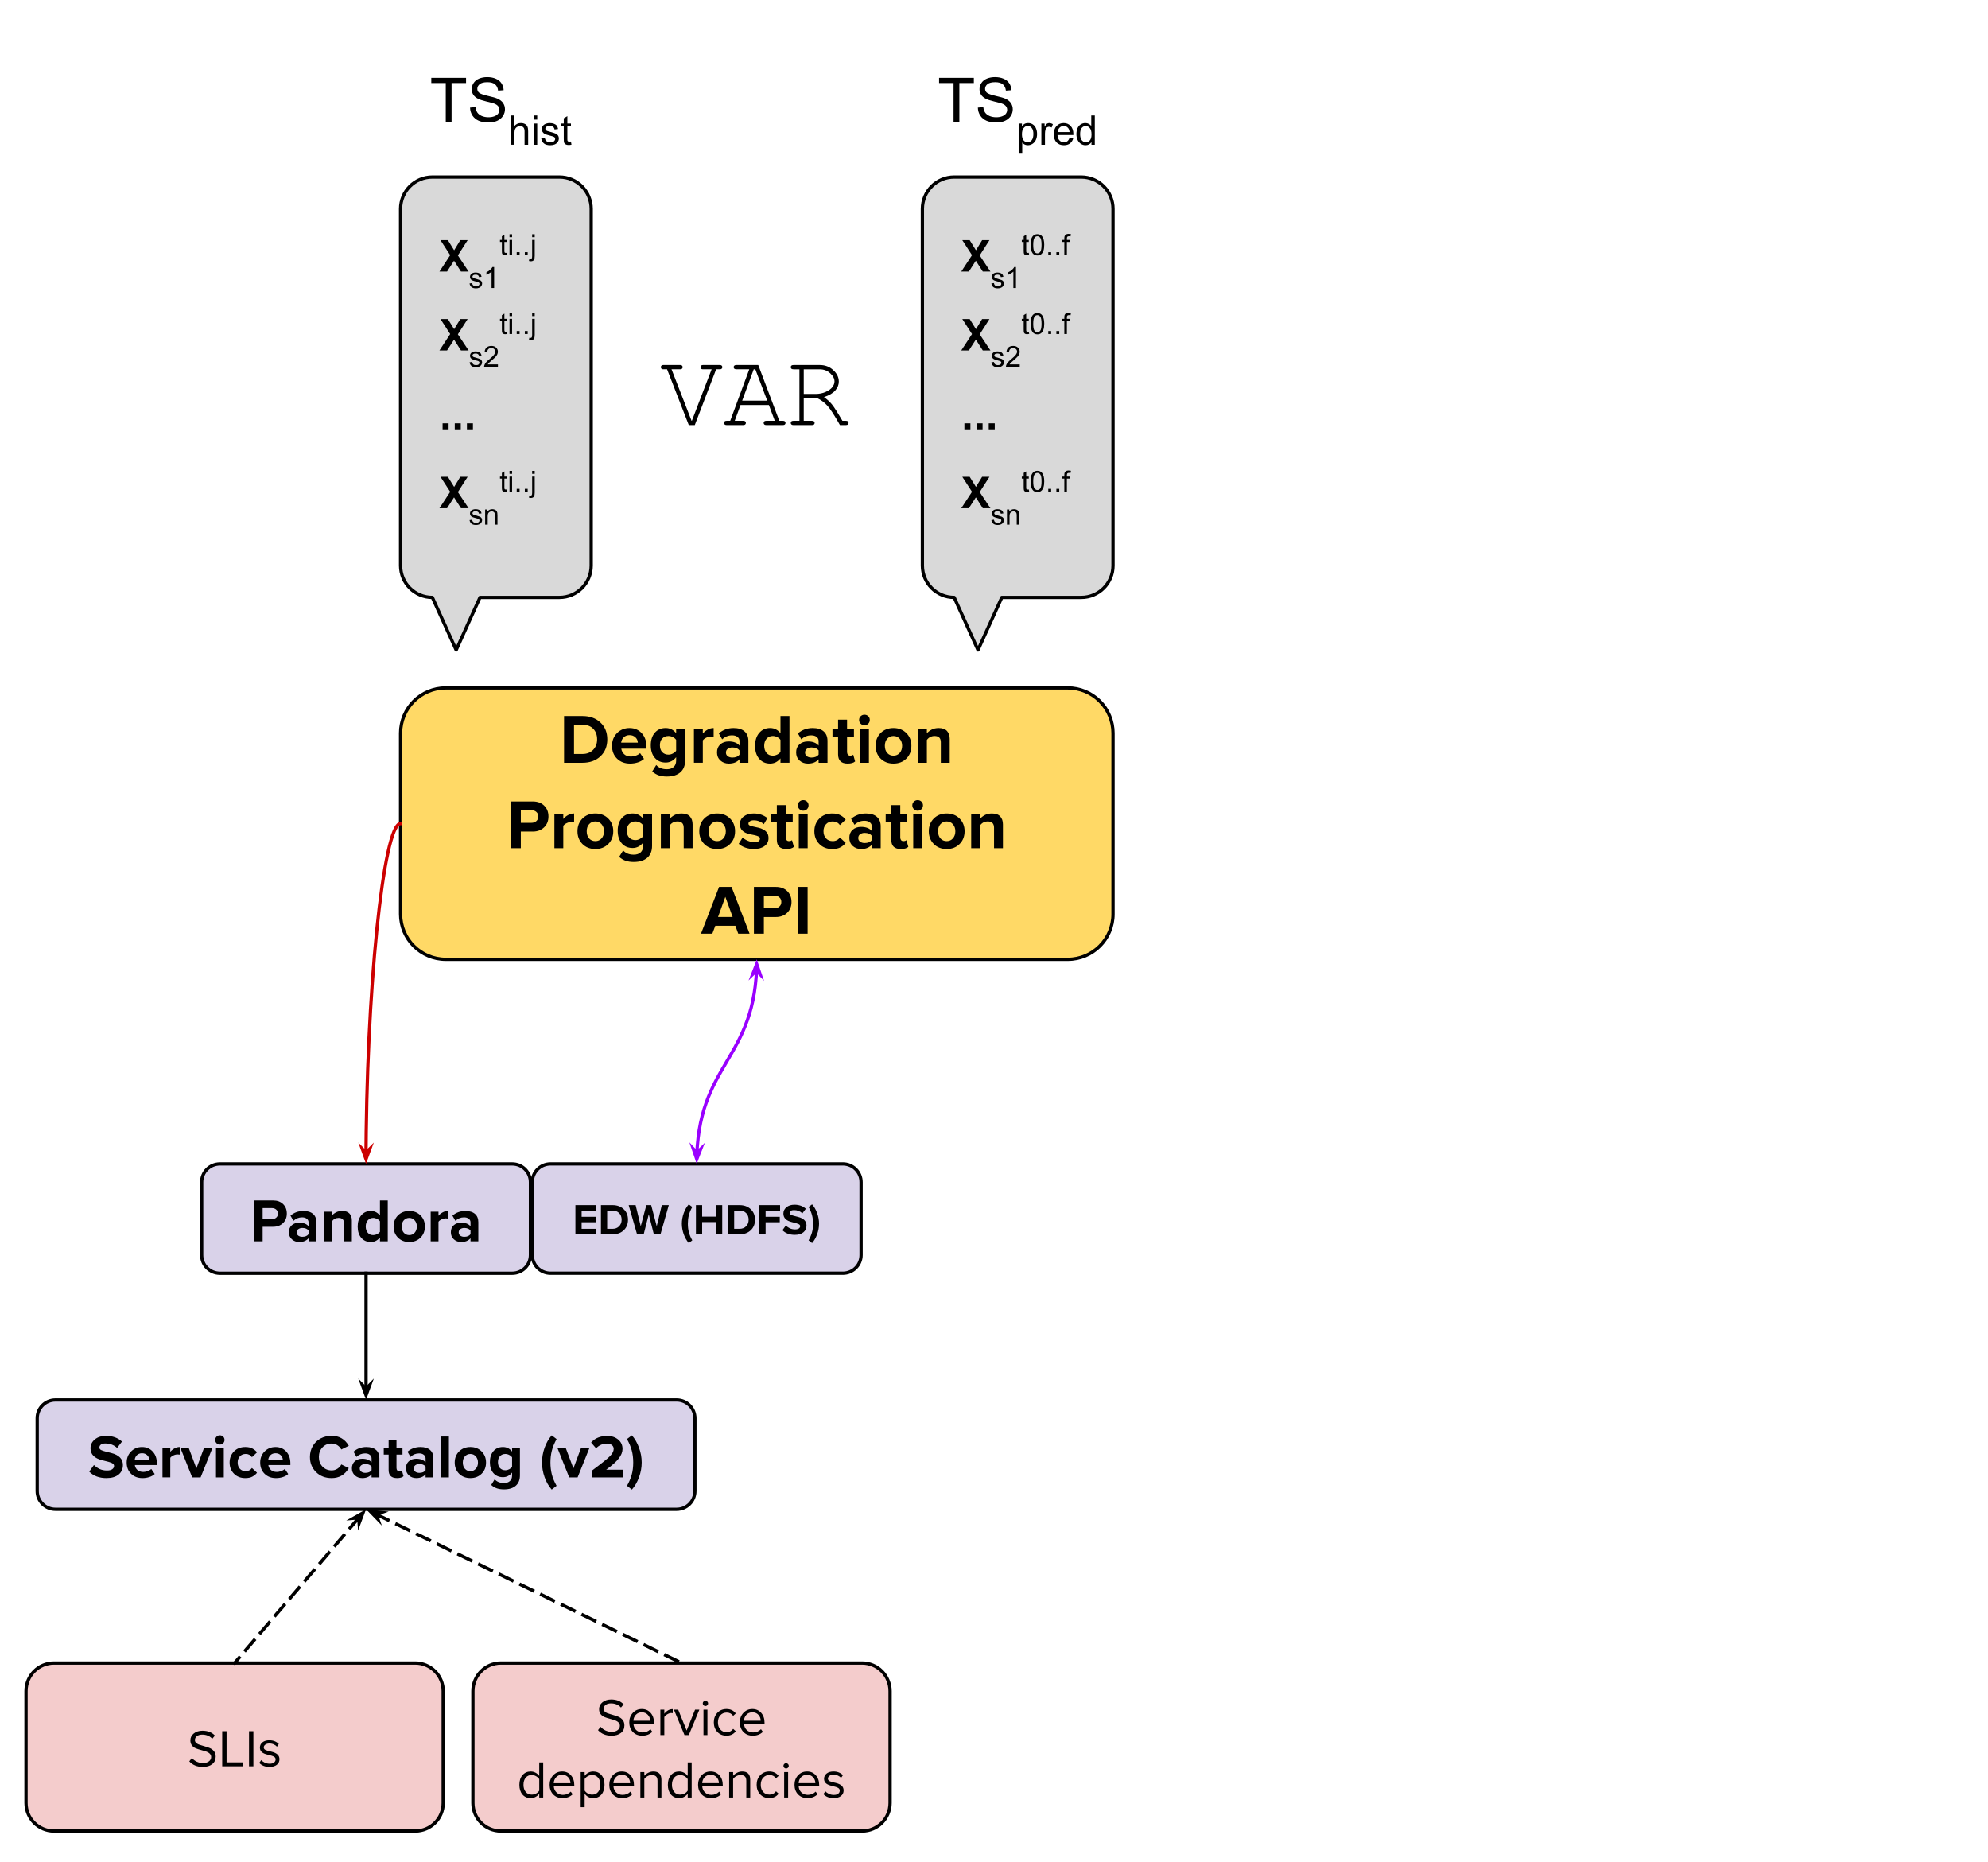 <svg version="1.1" viewBox="0.0 0.0 605.005 566.622" fill="none" stroke="none" stroke-linecap="square" stroke-miterlimit="10" xmlns:xlink="http://www.w3.org/1999/xlink" xmlns="http://www.w3.org/2000/svg"><clipPath id="p.0"><path d="m0 0l605.005 0l0 566.622l-605.005 0l0 -566.622z" clip-rule="nonzero"/></clipPath><g clip-path="url(#p.0)"><path fill="#000000" fill-opacity="0.0" d="m0 0l605.005 0l0 566.622l-605.005 0z" fill-rule="evenodd"/><path fill="#d9d2e9" d="m11.32 431.499l0 0c0 -3.062 2.482 -5.543 5.543 -5.543l189.071 0c1.47 0 2.88 0.584 3.92 1.624c1.04 1.04 1.624 2.45 1.624 3.92l0 22.173c0 3.062 -2.482 5.543 -5.543 5.543l-189.071 0c-3.062 0 -5.543 -2.482 -5.543 -5.543z" fill-rule="evenodd"/><path stroke="#000000" stroke-width="1.0" stroke-linejoin="round" stroke-linecap="butt" d="m11.32 431.499l0 0c0 -3.062 2.482 -5.543 5.543 -5.543l189.071 0c1.47 0 2.88 0.584 3.92 1.624c1.04 1.04 1.624 2.45 1.624 3.92l0 22.173c0 3.062 -2.482 5.543 -5.543 5.543l-189.071 0c-3.062 0 -5.543 -2.482 -5.543 -5.543z" fill-rule="evenodd"/><path fill="#000000" d="m32.421 449.724q-3.328 0 -5.266 -1.969l1.438 -2.016q0.656 0.688 1.656 1.188q1.016 0.484 2.297 0.484q1.109 0 1.641 -0.406q0.531 -0.422 0.531 -0.969q0 -0.562 -0.625 -0.875q-0.609 -0.328 -2.969 -0.875q-3.578 -0.859 -3.578 -3.625q0 -1.609 1.297 -2.688q1.297 -1.094 3.422 -1.094q2.969 0 4.859 1.734l-1.484 1.938q-1.469 -1.359 -3.609 -1.359q-0.859 0 -1.328 0.344q-0.453 0.344 -0.453 0.906q0 0.484 0.531 0.75q0.531 0.266 1.344 0.453l1.719 0.438q3.562 0.906 3.562 3.656q0 1.844 -1.328 2.922q-1.328 1.062 -3.656 1.062zm10.944 0q-2.125 0 -3.469 -1.312q-1.344 -1.312 -1.344 -3.422q0 -2.016 1.328 -3.359q1.344 -1.359 3.344 -1.359q1.984 0 3.25 1.375q1.266 1.359 1.266 3.594l0 0.516l-6.703 0q0.109 0.859 0.766 1.484q0.672 0.609 1.828 0.609q0.562 0 1.25 -0.234q0.688 -0.234 1.156 -0.672l1.047 1.531q-0.672 0.625 -1.672 0.938q-0.984 0.312 -2.047 0.312zm2.078 -5.578q-0.062 -0.891 -0.688 -1.438q-0.609 -0.547 -1.531 -0.547q-0.938 0 -1.531 0.562q-0.594 0.562 -0.688 1.422l4.438 0zm4.004 5.359l0 -9.016l2.375 0l0 1.234q0.484 -0.594 1.25 -1.016q0.781 -0.438 1.625 -0.438l0 2.312l-0.656 -0.062q-0.641 0 -1.281 0.312q-0.641 0.297 -0.938 0.719l0 5.953l-2.375 0zm9.044 0l-3.609 -9.016l2.531 0l2.359 6.266l2.344 -6.266l2.563 0l-3.625 9.016l-2.562 0zm8.414 -9.984q-0.578 0 -1.0 -0.406q-0.406 -0.406 -0.406 -1.016q0 -0.594 0.406 -0.984q0.422 -0.406 1.0 -0.406q0.609 0 1.016 0.406q0.406 0.391 0.406 0.984q0 0.609 -0.406 1.016q-0.406 0.406 -1.016 0.406zm-1.172 9.984l0 -9.016l2.375 0l0 9.016l-2.375 0zm8.923 0.219q-2.125 0 -3.453 -1.344q-1.328 -1.344 -1.328 -3.391q0 -2.031 1.328 -3.375q1.328 -1.344 3.453 -1.344q1.375 0 2.234 0.5q0.875 0.5 1.328 1.125l-1.547 1.453q-0.656 -0.969 -1.906 -0.969q-1.078 0 -1.766 0.719q-0.672 0.719 -0.672 1.891q0 1.172 0.672 1.906q0.688 0.719 1.766 0.719q1.219 0 1.906 -0.969l1.547 1.438q-0.453 0.641 -1.328 1.141q-0.859 0.5 -2.234 0.5zm9.341 0q-2.125 0 -3.469 -1.312q-1.344 -1.312 -1.344 -3.422q0 -2.016 1.328 -3.359q1.344 -1.359 3.344 -1.359q1.984 0 3.25 1.375q1.266 1.359 1.266 3.594l0 0.516l-6.703 0q0.109 0.859 0.766 1.484q0.672 0.609 1.828 0.609q0.562 0 1.25 -0.234q0.688 -0.234 1.156 -0.672l1.047 1.531q-0.672 0.625 -1.672 0.938q-0.984 0.312 -2.047 0.312zm2.078 -5.578q-0.062 -0.891 -0.688 -1.438q-0.609 -0.547 -1.531 -0.547q-0.938 0 -1.531 0.562q-0.594 0.562 -0.688 1.422l4.438 0zm14.859 5.578q-2.891 0 -4.75 -1.828q-1.859 -1.844 -1.859 -4.609q0 -1.828 0.859 -3.312q0.875 -1.5 2.391 -2.312q1.531 -0.812 3.359 -0.812q3.438 0 5.219 3.047l-2.281 1.125q-0.391 -0.766 -1.172 -1.281q-0.781 -0.531 -1.766 -0.531q-1.688 0 -2.797 1.172q-1.094 1.156 -1.094 2.906q0 1.812 1.109 2.953q1.125 1.141 2.781 1.141q0.984 0 1.766 -0.516q0.781 -0.516 1.172 -1.297l2.281 1.109q-1.781 3.047 -5.219 3.047zm12.145 -0.219l0 -0.938q-0.984 1.156 -2.844 1.156q-1.312 0 -2.234 -0.828q-0.906 -0.828 -0.906 -2.156q0 -1.312 0.859 -2.109q0.875 -0.797 2.281 -0.797q1.938 0 2.844 1.094l0 -1.203q0 -0.688 -0.547 -1.094q-0.531 -0.422 -1.422 -0.422q-1.5 0 -2.625 1.062l-0.906 -1.578q1.641 -1.422 3.938 -1.422q1.906 0 2.922 0.891q1.016 0.875 1.016 2.516l0 5.828l-2.375 0zm-1.891 -1.375q1.297 0 1.891 -0.797l0 -1.109q-0.594 -0.781 -1.891 -0.781q-0.719 0 -1.219 0.359q-0.484 0.344 -0.484 1.0q0 0.625 0.484 0.984q0.5 0.344 1.219 0.344zm9.646 1.594q-2.562 0 -2.562 -2.453l0 -4.703l-1.484 0l0 -2.078l1.484 0l0 -2.453l2.391 0l0 2.453l1.828 0l0 2.078l-1.828 0l0 4.062q0 0.438 0.203 0.719q0.219 0.266 0.609 0.266q0.562 0 0.828 -0.25l0.5 1.781q-0.609 0.578 -1.969 0.578zm8.681 -0.219l0 -0.938q-0.984 1.156 -2.844 1.156q-1.312 0 -2.234 -0.828q-0.906 -0.828 -0.906 -2.156q0 -1.312 0.859 -2.109q0.875 -0.797 2.281 -0.797q1.937 0 2.844 1.094l0 -1.203q0 -0.688 -0.547 -1.094q-0.531 -0.422 -1.422 -0.422q-1.5 0 -2.625 1.062l-0.906 -1.578q1.641 -1.422 3.938 -1.422q1.906 0 2.922 0.891q1.016 0.875 1.016 2.516l0 5.828l-2.375 0zm-1.891 -1.375q1.297 0 1.891 -0.797l0 -1.109q-0.594 -0.781 -1.891 -0.781q-0.719 0 -1.219 0.359q-0.484 0.344 -0.484 1.0q0 0.625 0.484 0.984q0.5 0.344 1.219 0.344zm6.615 1.375l0 -12.438l2.375 0l0 12.438l-2.375 0zm8.908 0.219q-2.094 0 -3.438 -1.344q-1.328 -1.344 -1.328 -3.391q0 -2.047 1.328 -3.375q1.344 -1.344 3.438 -1.344q2.078 0 3.422 1.344q1.344 1.328 1.344 3.375q0 2.078 -1.344 3.406q-1.344 1.328 -3.422 1.328zm0 -2.109q1.016 0 1.656 -0.734q0.656 -0.734 0.656 -1.891q0 -1.125 -0.656 -1.859q-0.641 -0.75 -1.656 -0.75q-1.0 0 -1.656 0.719q-0.641 0.719 -0.641 1.891q0 1.188 0.641 1.906q0.656 0.719 1.656 0.719zm10.224 5.547q-1.188 0 -2.109 -0.297q-0.922 -0.297 -1.781 -1.047l1.062 -1.719q1.016 1.125 2.828 1.125q1.172 0 1.812 -0.609q0.656 -0.594 0.656 -1.672l0 -0.906q-1.125 1.406 -2.766 1.406q-1.812 0 -2.906 -1.234q-1.078 -1.234 -1.078 -3.344q0 -2.094 1.078 -3.344q1.078 -1.25 2.906 -1.25q1.688 0 2.766 1.375l0 -1.156l2.391 0l0 8.406q0 2.047 -1.266 3.156q-1.266 1.109 -3.594 1.109zm0.438 -5.828q0.594 0 1.156 -0.297q0.578 -0.297 0.875 -0.719l0 -2.906q-0.297 -0.453 -0.875 -0.734q-0.562 -0.297 -1.156 -0.297q-1.0 0 -1.641 0.656q-0.625 0.641 -0.625 1.828q0 1.172 0.625 1.828q0.641 0.641 1.641 0.641zm14.096 5.891q-1.391 -1.578 -2.172 -3.797q-0.781 -2.219 -0.781 -4.453q0 -2.266 0.781 -4.469q0.781 -2.219 2.172 -3.781l1.484 1.125q-1.062 1.953 -1.469 3.625q-0.406 1.656 -0.406 3.5q0 1.906 0.422 3.594q0.422 1.672 1.453 3.5l-1.484 1.156zm5.322 -3.719l-3.609 -9.016l2.531 0l2.359 6.266l2.344 -6.266l2.562 0l-3.625 9.016l-2.562 0zm6.946 0l0 -2.078q4.406 -3.281 5.5 -4.422q1.094 -1.156 1.094 -2.156q0 -0.734 -0.562 -1.172q-0.562 -0.453 -1.453 -0.453q-1.953 0 -3.344 1.438l-1.516 -1.75q0.922 -1.062 2.203 -1.547q1.281 -0.484 2.594 -0.484q2.109 0 3.438 1.109q1.328 1.094 1.328 2.859q0 1.422 -1.141 2.891q-1.125 1.469 -3.844 3.438l5.078 0l0 2.328l-9.375 0zm10.631 2.562q0.953 -1.641 1.422 -3.297q0.484 -1.656 0.484 -3.797q0 -2.047 -0.453 -3.688q-0.438 -1.656 -1.453 -3.438l1.5 -1.125q1.344 1.5 2.156 3.719q0.828 2.203 0.828 4.531q0 2.312 -0.828 4.531q-0.812 2.219 -2.156 3.719l-1.5 -1.156z" fill-rule="nonzero"/><path fill="#f4cccc" d="m143.919 514.507l0 0c0 -4.705 3.814 -8.52 8.52 -8.52l109.921 0c2.26 0 4.427 0.898 6.024 2.495c1.598 1.598 2.495 3.765 2.495 6.024l0 34.078c0 4.705 -3.814 8.52 -8.52 8.52l-109.921 0l0 0c-4.705 0 -8.52 -3.814 -8.52 -8.52z" fill-rule="evenodd"/><path stroke="#000000" stroke-width="1.0" stroke-linejoin="round" stroke-linecap="butt" d="m143.919 514.507l0 0c0 -4.705 3.814 -8.52 8.52 -8.52l109.921 0c2.26 0 4.427 0.898 6.024 2.495c1.598 1.598 2.495 3.765 2.495 6.024l0 34.078c0 4.705 -3.814 8.52 -8.52 8.52l-109.921 0l0 0c-4.705 0 -8.52 -3.814 -8.52 -8.52z" fill-rule="evenodd"/><path fill="#000000" d="m186.086 528.093q-2.578 0 -4.094 -1.688l0.781 -1.016q0.656 0.734 1.531 1.141q0.891 0.391 1.828 0.391q1.156 0 1.828 -0.516q0.688 -0.516 0.688 -1.328q0 -1.266 -1.984 -1.812q-2.359 -0.625 -3.016 -0.984q-0.641 -0.375 -0.984 -0.922q-0.344 -0.562 -0.344 -1.328q0 -1.281 1.031 -2.109q1.047 -0.844 2.641 -0.844q2.406 0 3.797 1.484l-0.812 0.969q-1.141 -1.266 -3.078 -1.266q-0.969 0 -1.594 0.469q-0.609 0.453 -0.609 1.219q0 0.562 0.516 0.953q0.516 0.391 1.484 0.625q2.281 0.625 2.938 1.031q0.672 0.406 1.031 0.984q0.359 0.578 0.359 1.422q0 1.469 -1.078 2.297q-1.062 0.828 -2.859 0.828zm9.36 0q-1.75 0 -2.844 -1.125q-1.094 -1.141 -1.094 -2.938q0 -1.703 1.078 -2.875q1.094 -1.172 2.734 -1.172q1.656 0 2.672 1.156q1.031 1.156 1.031 2.984l0 0.312l-6.25 0q0.062 1.188 0.844 1.938q0.797 0.734 1.938 0.734q1.406 0 2.391 -0.984l0.578 0.797q-1.188 1.172 -3.078 1.172zm2.406 -4.547q0 -1.062 -0.703 -1.812q-0.703 -0.75 -1.844 -0.75q-1.078 0 -1.797 0.75q-0.703 0.75 -0.734 1.812l5.078 0zm3.117 4.359l0 -7.734l1.203 0l0 1.25q1.062 -1.406 2.562 -1.406l0 1.234l-0.469 -0.047q-0.547 0 -1.203 0.391q-0.656 0.391 -0.891 0.844l0 5.469l-1.203 0zm7.343 0l-3.219 -7.734l1.297 0l2.578 6.344l2.562 -6.344l1.312 0l-3.219 7.734l-1.312 0zm6.371 -8.828q-0.328 0 -0.578 -0.234q-0.234 -0.234 -0.234 -0.562q0 -0.344 0.234 -0.578q0.25 -0.25 0.578 -0.25q0.328 0 0.562 0.25q0.25 0.234 0.25 0.578q0 0.328 -0.25 0.562q-0.234 0.234 -0.562 0.234zm-0.594 8.828l0 -7.734l1.203 0l0 7.734l-1.203 0zm7.006 0.188q-1.703 0 -2.781 -1.141q-1.078 -1.156 -1.078 -2.922q0 -1.734 1.078 -2.891q1.078 -1.156 2.781 -1.156q1.797 0 2.828 1.344l-0.797 0.734q-0.734 -1.0 -1.969 -1.0q-1.188 0 -1.938 0.828q-0.734 0.812 -0.734 2.141q0 1.344 0.734 2.172q0.734 0.828 1.938 0.828q1.219 0 1.969 -1.016l0.797 0.734q-1.031 1.344 -2.828 1.344zm7.998 0q-1.75 0 -2.844 -1.125q-1.094 -1.141 -1.094 -2.938q0 -1.703 1.078 -2.875q1.094 -1.172 2.734 -1.172q1.656 0 2.672 1.156q1.031 1.156 1.031 2.984l0 0.312l-6.25 0q0.062 1.188 0.844 1.938q0.797 0.734 1.938 0.734q1.406 0 2.391 -0.984l0.578 0.797q-1.188 1.172 -3.078 1.172zm2.406 -4.547q0 -1.062 -0.703 -1.812q-0.703 -0.75 -1.844 -0.75q-1.078 0 -1.797 0.75q-0.703 0.75 -0.734 1.812l5.078 0z" fill-rule="nonzero"/><path fill="#000000" d="m164.108 546.906l0 -1.156q-0.422 0.594 -1.109 0.969q-0.672 0.375 -1.5 0.375q-1.547 0 -2.5 -1.094q-0.938 -1.109 -0.938 -2.953q0 -1.859 0.953 -2.953q0.953 -1.109 2.484 -1.109q0.781 0 1.469 0.359q0.688 0.359 1.141 1.0l0 -4.109l1.203 0l0 10.672l-1.203 0zm-2.312 -0.875q0.719 0 1.359 -0.344q0.641 -0.359 0.953 -0.875l0 -3.5q-0.312 -0.516 -0.953 -0.875q-0.641 -0.375 -1.359 -0.375q-1.125 0 -1.812 0.812q-0.672 0.812 -0.672 2.172q0 1.328 0.672 2.156q0.672 0.828 1.812 0.828zm9.403 1.062q-1.75 0 -2.844 -1.125q-1.094 -1.141 -1.094 -2.938q0 -1.703 1.078 -2.875q1.094 -1.172 2.734 -1.172q1.656 0 2.672 1.156q1.031 1.156 1.031 2.984l0 0.312l-6.25 0q0.062 1.188 0.844 1.938q0.797 0.734 1.938 0.734q1.406 0 2.391 -0.984l0.578 0.797q-1.188 1.172 -3.078 1.172zm2.406 -4.547q0 -1.062 -0.703 -1.812q-0.703 -0.75 -1.844 -0.75q-1.078 0 -1.797 0.75q-0.703 0.75 -0.734 1.812l5.078 0zm6.93 4.547q-1.656 0 -2.609 -1.359l0 4.109l-1.203 0l0 -10.672l1.203 0l0 1.156q0.406 -0.594 1.094 -0.969q0.688 -0.375 1.516 -0.375q1.547 0 2.484 1.094q0.953 1.078 0.953 2.953q0 1.859 -0.938 2.969q-0.938 1.094 -2.5 1.094zm-0.312 -1.062q1.125 0 1.797 -0.812q0.688 -0.828 0.688 -2.188q0 -1.328 -0.672 -2.141q-0.672 -0.828 -1.812 -0.828q-0.719 0 -1.359 0.359q-0.625 0.359 -0.938 0.875l0 3.484q0.312 0.516 0.938 0.891q0.641 0.359 1.359 0.359zm9.136 1.062q-1.75 0 -2.844 -1.125q-1.094 -1.141 -1.094 -2.938q0 -1.703 1.078 -2.875q1.094 -1.172 2.734 -1.172q1.656 0 2.672 1.156q1.031 1.156 1.031 2.984l0 0.312l-6.25 0q0.062 1.188 0.844 1.938q0.797 0.734 1.938 0.734q1.406 0 2.391 -0.984l0.578 0.797q-1.188 1.172 -3.078 1.172zm2.406 -4.547q0 -1.062 -0.703 -1.812q-0.703 -0.75 -1.844 -0.75q-1.078 0 -1.797 0.75q-0.703 0.75 -0.734 1.812l5.078 0zm8.336 4.359l0 -5.062q0 -1.016 -0.484 -1.391q-0.469 -0.391 -1.25 -0.391q-0.672 0 -1.328 0.359q-0.641 0.359 -0.953 0.844l0 5.641l-1.203 0l0 -7.734l1.203 0l0 1.125q0.484 -0.578 1.219 -0.938q0.734 -0.375 1.531 -0.375q2.453 0 2.453 2.5l0 5.422l-1.188 0zm9.191 0l0 -1.156q-0.422 0.594 -1.109 0.969q-0.672 0.375 -1.5 0.375q-1.547 0 -2.5 -1.094q-0.938 -1.109 -0.938 -2.953q0 -1.859 0.953 -2.953q0.953 -1.109 2.484 -1.109q0.781 0 1.469 0.359q0.688 0.359 1.141 1.0l0 -4.109l1.203 0l0 10.672l-1.203 0zm-2.312 -0.875q0.719 0 1.359 -0.344q0.641 -0.359 0.953 -0.875l0 -3.5q-0.312 -0.516 -0.953 -0.875q-0.641 -0.375 -1.359 -0.375q-1.125 0 -1.812 0.812q-0.672 0.812 -0.672 2.172q0 1.328 0.672 2.156q0.672 0.828 1.812 0.828zm9.403 1.062q-1.75 0 -2.844 -1.125q-1.094 -1.141 -1.094 -2.938q0 -1.703 1.078 -2.875q1.094 -1.172 2.734 -1.172q1.656 0 2.672 1.156q1.031 1.156 1.031 2.984l0 0.312l-6.25 0q0.062 1.188 0.844 1.938q0.797 0.734 1.938 0.734q1.406 0 2.391 -0.984l0.578 0.797q-1.188 1.172 -3.078 1.172zm2.406 -4.547q0 -1.062 -0.703 -1.812q-0.703 -0.75 -1.844 -0.75q-1.078 0 -1.797 0.75q-0.703 0.75 -0.734 1.812l5.078 0zm8.336 4.359l0 -5.062q0 -1.016 -0.484 -1.391q-0.469 -0.391 -1.25 -0.391q-0.672 0 -1.328 0.359q-0.641 0.359 -0.953 0.844l0 5.641l-1.203 0l0 -7.734l1.203 0l0 1.125q0.484 -0.578 1.219 -0.938q0.734 -0.375 1.531 -0.375q2.453 0 2.453 2.5l0 5.422l-1.188 0zm7.004 0.188q-1.703 0 -2.781 -1.141q-1.078 -1.156 -1.078 -2.922q0 -1.734 1.078 -2.891q1.078 -1.156 2.781 -1.156q1.797 0 2.828 1.344l-0.797 0.734q-0.734 -1.0 -1.969 -1.0q-1.188 0 -1.938 0.828q-0.734 0.812 -0.734 2.141q0 1.344 0.734 2.172q0.734 0.828 1.938 0.828q1.219 0 1.969 -1.016l0.797 0.734q-1.031 1.344 -2.828 1.344zm5.108 -9.016q-0.328 0 -0.578 -0.234q-0.234 -0.234 -0.234 -0.562q0 -0.344 0.234 -0.578q0.25 -0.25 0.578 -0.25q0.328 0 0.562 0.25q0.25 0.234 0.25 0.578q0 0.328 -0.25 0.562q-0.234 0.234 -0.562 0.234zm-0.594 8.828l0 -7.734l1.203 0l0 7.734l-1.203 0zm7.084 0.188q-1.75 0 -2.844 -1.125q-1.094 -1.141 -1.094 -2.938q0 -1.703 1.078 -2.875q1.094 -1.172 2.734 -1.172q1.656 0 2.672 1.156q1.031 1.156 1.031 2.984l0 0.312l-6.25 0q0.062 1.188 0.844 1.938q0.797 0.734 1.938 0.734q1.406 0 2.391 -0.984l0.578 0.797q-1.188 1.172 -3.078 1.172zm2.406 -4.547q0 -1.062 -0.703 -1.812q-0.703 -0.75 -1.844 -0.75q-1.078 0 -1.797 0.75q-0.703 0.75 -0.734 1.812l5.078 0zm5.555 4.547q-1.953 0 -3.109 -1.219l0.625 -0.859q0.375 0.453 1.047 0.781q0.688 0.328 1.5 0.328q0.891 0 1.344 -0.375q0.469 -0.375 0.469 -0.953q0 -0.516 -0.5 -0.812q-0.5 -0.297 -1.875 -0.609q-1.172 -0.25 -1.797 -0.766q-0.609 -0.516 -0.609 -1.406q0 -0.969 0.781 -1.594q0.781 -0.625 2.094 -0.625q1.75 0 2.875 1.125l-0.562 0.828q-0.359 -0.422 -0.953 -0.688q-0.594 -0.281 -1.359 -0.281q-0.797 0 -1.25 0.359q-0.453 0.344 -0.453 0.844q0 0.469 0.5 0.75q0.516 0.266 1.891 0.547q1.172 0.281 1.781 0.828q0.609 0.547 0.609 1.469q0 1.062 -0.828 1.703q-0.828 0.625 -2.219 0.625z" fill-rule="nonzero"/><path fill="#000000" fill-opacity="0.0" d="m111.399 459.215l96 46.772" fill-rule="evenodd"/><path stroke="#000000" stroke-width="1.0" stroke-linejoin="round" stroke-linecap="butt" stroke-dasharray="4.0,3.0" d="m114.48 460.716l92.919 45.271" fill-rule="evenodd"/><path fill="#000000" stroke="#000000" stroke-width="1.0" stroke-linecap="butt" d="m114.48 460.716l1.504 -0.518l-3.27 -0.342l2.285 2.364z" fill-rule="evenodd"/><path fill="#d9d2e9" d="m61.366 359.675l0 0c0 -3.062 2.482 -5.543 5.543 -5.543l88.976 0c1.47 0 2.88 0.584 3.92 1.624c1.04 1.04 1.624 2.45 1.624 3.92l0 22.173c0 3.062 -2.482 5.543 -5.543 5.543l-88.976 0c-3.062 0 -5.543 -2.482 -5.543 -5.543z" fill-rule="evenodd"/><path stroke="#000000" stroke-width="1.0" stroke-linejoin="round" stroke-linecap="butt" d="m61.366 359.675l0 0c0 -3.062 2.482 -5.543 5.543 -5.543l88.976 0c1.47 0 2.88 0.584 3.92 1.624c1.04 1.04 1.624 2.45 1.624 3.92l0 22.173c0 3.062 -2.482 5.543 -5.543 5.543l-88.976 0c-3.062 0 -5.543 -2.482 -5.543 -5.543z" fill-rule="evenodd"/><path fill="#000000" d="m77.288 377.681l0 -12.438l5.812 0q1.906 0 3.047 1.109q1.141 1.109 1.141 2.891q0 1.781 -1.172 2.906q-1.156 1.109 -3.016 1.109l-3.172 0l0 4.422l-2.641 0zm5.469 -6.75q0.781 0 1.297 -0.453q0.531 -0.453 0.531 -1.234q0 -0.781 -0.531 -1.219q-0.516 -0.453 -1.297 -0.453l-2.828 0l0 3.359l2.828 0zm11.143 6.75l0 -0.938q-0.984 1.156 -2.844 1.156q-1.312 0 -2.234 -0.828q-0.906 -0.828 -0.906 -2.156q0 -1.312 0.859 -2.109q0.875 -0.797 2.281 -0.797q1.938 0 2.844 1.094l0 -1.203q0 -0.688 -0.547 -1.094q-0.531 -0.422 -1.422 -0.422q-1.5 0 -2.625 1.062l-0.906 -1.578q1.641 -1.422 3.938 -1.422q1.906 0 2.922 0.891q1.016 0.875 1.016 2.516l0 5.828l-2.375 0zm-1.891 -1.375q1.297 0 1.891 -0.797l0 -1.109q-0.594 -0.781 -1.891 -0.781q-0.719 0 -1.219 0.359q-0.484 0.344 -0.484 1.0q0 0.625 0.484 0.984q0.5 0.344 1.219 0.344zm12.693 1.375l0 -5.453q0 -1.672 -1.656 -1.672q-1.281 0 -2.047 1.062l0 6.062l-2.375 0l0 -9.016l2.375 0l0 1.188q0.422 -0.531 1.219 -0.969q0.812 -0.438 1.938 -0.438q1.484 0 2.203 0.781q0.719 0.766 0.719 2.094l0 6.359l-2.375 0zm10.927 0l0 -1.156q-1.125 1.375 -2.781 1.375q-1.797 0 -2.906 -1.281q-1.094 -1.281 -1.094 -3.438q0 -2.125 1.094 -3.422q1.109 -1.312 2.906 -1.312q1.688 0 2.781 1.375l0 -4.578l2.375 0l0 12.438l-2.375 0zm-2.062 -1.891q0.594 0 1.172 -0.281q0.594 -0.297 0.891 -0.734l0 -3.188q-0.297 -0.453 -0.891 -0.734q-0.578 -0.297 -1.172 -0.297q-1.0 0 -1.641 0.734q-0.625 0.719 -0.625 1.891q0 1.141 0.609 1.875q0.609 0.734 1.656 0.734zm10.979 2.109q-2.094 0 -3.438 -1.344q-1.328 -1.344 -1.328 -3.391q0 -2.047 1.328 -3.375q1.344 -1.344 3.438 -1.344q2.078 0 3.422 1.344q1.344 1.328 1.344 3.375q0 2.078 -1.344 3.406q-1.344 1.328 -3.422 1.328zm0 -2.109q1.016 0 1.656 -0.734q0.656 -0.734 0.656 -1.891q0 -1.125 -0.656 -1.859q-0.641 -0.75 -1.656 -0.75q-1.0 0 -1.656 0.719q-0.641 0.719 -0.641 1.891q0 1.188 0.641 1.906q0.656 0.719 1.656 0.719zm6.521 1.891l0 -9.016l2.375 0l0 1.234q0.484 -0.594 1.25 -1.016q0.781 -0.438 1.625 -0.438l0 2.312l-0.656 -0.062q-0.641 0 -1.281 0.312q-0.641 0.297 -0.938 0.719l0 5.953l-2.375 0zm12.122 0l0 -0.938q-0.984 1.156 -2.844 1.156q-1.312 0 -2.234 -0.828q-0.906 -0.828 -0.906 -2.156q0 -1.312 0.859 -2.109q0.875 -0.797 2.281 -0.797q1.938 0 2.844 1.094l0 -1.203q0 -0.688 -0.547 -1.094q-0.531 -0.422 -1.422 -0.422q-1.5 0 -2.625 1.062l-0.906 -1.578q1.641 -1.422 3.938 -1.422q1.906 0 2.922 0.891q1.016 0.875 1.016 2.516l0 5.828l-2.375 0zm-1.891 -1.375q1.297 0 1.891 -0.797l0 -1.109q-0.594 -0.781 -1.891 -0.781q-0.719 0 -1.219 0.359q-0.484 0.344 -0.484 1.0q0 0.625 0.484 0.984q0.5 0.344 1.219 0.344z" fill-rule="nonzero"/><path fill="#000000" fill-opacity="0.0" d="m111.398 387.391l0 38.551" fill-rule="evenodd"/><path stroke="#000000" stroke-width="1.0" stroke-linejoin="round" stroke-linecap="butt" d="m111.398 387.391l0 35.124" fill-rule="evenodd"/><path fill="#000000" stroke="#000000" stroke-width="1.0" stroke-linecap="butt" d="m111.398 422.515l-1.125 -1.125l1.125 3.09l1.125 -3.09z" fill-rule="evenodd"/><path fill="#d9d2e9" d="m161.988 359.669l0 0c0 -3.062 2.482 -5.543 5.543 -5.543l88.976 0c1.47 0 2.88 0.584 3.92 1.624c1.04 1.04 1.624 2.45 1.624 3.92l0 22.173c0 3.062 -2.482 5.543 -5.543 5.543l-88.976 0c-3.062 0 -5.543 -2.482 -5.543 -5.543z" fill-rule="evenodd"/><path stroke="#000000" stroke-width="1.0" stroke-linejoin="round" stroke-linecap="butt" d="m161.988 359.669l0 0c0 -3.062 2.482 -5.543 5.543 -5.543l88.976 0c1.47 0 2.88 0.584 3.92 1.624c1.04 1.04 1.624 2.45 1.624 3.92l0 22.173c0 3.062 -2.482 5.543 -5.543 5.543l-88.976 0c-3.062 0 -5.543 -2.482 -5.543 -5.543z" fill-rule="evenodd"/><path fill="#000000" d="m175.116 375.556l0 -8.891l6.297 0l0 1.672l-4.406 0l0 1.875l4.312 0l0 1.672l-4.312 0l0 2.0l4.406 0l0 1.672l-6.297 0zm7.77 0l0 -8.891l3.516 0q2.094 0 3.406 1.234q1.312 1.219 1.312 3.219q0 1.984 -1.312 3.219q-1.312 1.219 -3.406 1.219l-3.516 0zm3.516 -1.672q1.234 0 2.0 -0.766q0.781 -0.781 0.781 -2.0q0 -1.266 -0.75 -2.016q-0.734 -0.766 -2.031 -0.766l-1.625 0l0 5.547l1.625 0zm12.584 1.672l-1.547 -6.109l-1.547 6.109l-2.016 0l-2.547 -8.891l2.109 0l1.562 6.422l1.703 -6.422l1.469 0l1.688 6.422l1.547 -6.422l2.125 0l-2.531 8.891l-2.016 0zm10.632 2.656q-0.984 -1.125 -1.547 -2.703q-0.562 -1.594 -0.562 -3.188q0 -1.609 0.562 -3.188q0.562 -1.594 1.547 -2.703l1.062 0.797q-0.766 1.391 -1.062 2.578q-0.281 1.188 -0.281 2.516q0 1.359 0.297 2.562q0.312 1.188 1.047 2.5l-1.062 0.828zm8.271 -2.656l0 -3.734l-4.203 0l0 3.734l-1.891 0l0 -8.891l1.891 0l0 3.5l4.203 0l0 -3.5l1.906 0l0 8.891l-1.906 0zm3.649 0l0 -8.891l3.516 0q2.094 0 3.406 1.234q1.312 1.219 1.312 3.219q0 1.984 -1.312 3.219q-1.312 1.219 -3.406 1.219l-3.516 0zm3.516 -1.672q1.234 0 2.0 -0.766q0.781 -0.781 0.781 -2.0q0 -1.266 -0.75 -2.016q-0.734 -0.766 -2.031 -0.766l-1.625 0l0 5.547l1.625 0zm6.054 1.672l0 -8.891l6.297 0l0 1.672l-4.406 0l0 1.875l4.312 0l0 1.672l-4.312 0l0 3.672l-1.891 0zm10.767 0.156q-2.359 0 -3.75 -1.406l1.031 -1.438q0.453 0.484 1.172 0.844q0.734 0.344 1.641 0.344q0.797 0 1.172 -0.297q0.375 -0.297 0.375 -0.688q0 -0.391 -0.438 -0.609q-0.438 -0.234 -2.109 -0.641q-2.562 -0.609 -2.562 -2.578q0 -1.156 0.922 -1.922q0.922 -0.781 2.453 -0.781q2.109 0 3.453 1.234l-1.047 1.391q-1.047 -0.984 -2.578 -0.984q-0.625 0 -0.953 0.25q-0.312 0.25 -0.312 0.641q0 0.359 0.375 0.547q0.375 0.188 0.953 0.328l1.219 0.312q2.547 0.641 2.547 2.609q0 1.312 -0.953 2.078q-0.938 0.766 -2.609 0.766zm4.2 1.672q0.672 -1.172 1.016 -2.344q0.344 -1.188 0.344 -2.719q0 -1.469 -0.328 -2.641q-0.312 -1.172 -1.031 -2.453l1.062 -0.797q0.953 1.062 1.531 2.641q0.594 1.578 0.594 3.25q0 1.641 -0.594 3.234q-0.578 1.594 -1.531 2.656l-1.062 -0.828z" fill-rule="nonzero"/><path fill="#ffd966" d="m121.906 223.066l0 0c0 -7.602 6.162 -13.764 13.764 -13.764l189.291 0c3.65 0 7.151 1.45 9.733 4.031c2.581 2.581 4.031 6.082 4.031 9.733l0 55.055c0 7.602 -6.162 13.764 -13.764 13.764l-189.291 0l0 0c-7.602 0 -13.764 -6.162 -13.764 -13.764z" fill-rule="evenodd"/><path stroke="#000000" stroke-width="1.0" stroke-linejoin="round" stroke-linecap="butt" d="m121.906 223.066l0 0c0 -7.602 6.162 -13.764 13.764 -13.764l189.291 0c3.65 0 7.151 1.45 9.733 4.031c2.581 2.581 4.031 6.082 4.031 9.733l0 55.055c0 7.602 -6.162 13.764 -13.764 13.764l-189.291 0l0 0c-7.602 0 -13.764 -6.162 -13.764 -13.764z" fill-rule="evenodd"/><path fill="#000000" d="m171.661 232.073l0 -14.219l5.609 0q3.375 0 5.453 1.969q2.094 1.953 2.094 5.141q0 3.188 -2.094 5.156q-2.078 1.953 -5.453 1.953l-5.609 0zm5.609 -2.672q1.984 0 3.219 -1.234q1.234 -1.25 1.234 -3.203q0 -2.016 -1.188 -3.234q-1.172 -1.219 -3.266 -1.219l-2.578 0l0 8.891l2.578 0zm14.486 2.922q-2.438 0 -3.969 -1.5q-1.531 -1.5 -1.531 -3.906q0 -2.312 1.516 -3.859q1.531 -1.547 3.812 -1.547q2.281 0 3.719 1.578q1.438 1.562 1.438 4.094l0 0.609l-7.656 0q0.125 0.969 0.875 1.688q0.766 0.703 2.094 0.703q0.641 0 1.422 -0.266q0.797 -0.281 1.328 -0.766l1.188 1.75q-0.766 0.703 -1.891 1.062q-1.125 0.359 -2.344 0.359zm2.359 -6.375q-0.062 -1.016 -0.766 -1.641q-0.703 -0.641 -1.766 -0.641q-1.062 0 -1.75 0.656q-0.688 0.641 -0.797 1.625l5.078 0zm8.81 10.312q-1.344 0 -2.406 -0.344q-1.047 -0.344 -2.031 -1.203l1.219 -1.953q1.156 1.281 3.219 1.281q1.344 0 2.094 -0.688q0.75 -0.688 0.75 -1.922l0 -1.047q-1.297 1.625 -3.188 1.625q-2.062 0 -3.297 -1.422q-1.234 -1.422 -1.234 -3.828q0 -2.391 1.219 -3.812q1.234 -1.438 3.312 -1.438q1.953 0 3.188 1.578l0 -1.312l2.734 0l0 9.594q0 2.344 -1.453 3.609q-1.453 1.281 -4.125 1.281zm0.516 -6.656q0.688 0 1.328 -0.344q0.656 -0.344 1.0 -0.828l0 -3.328q-0.344 -0.516 -1.0 -0.844q-0.641 -0.328 -1.328 -0.328q-1.156 0 -1.891 0.75q-0.719 0.734 -0.719 2.078q0 1.344 0.719 2.094q0.734 0.75 1.891 0.75zm7.743 2.469l0 -10.297l2.703 0l0 1.406q0.562 -0.688 1.438 -1.172q0.891 -0.5 1.859 -0.5l0 2.656l-0.75 -0.078q-0.734 0 -1.469 0.344q-0.734 0.344 -1.078 0.844l0 6.797l-2.703 0zm13.866 0l0 -1.062q-1.125 1.312 -3.266 1.312q-1.5 0 -2.547 -0.938q-1.031 -0.953 -1.031 -2.469q0 -1.516 0.984 -2.422q1.0 -0.906 2.594 -0.906q2.219 0 3.266 1.266l0 -1.391q0 -0.797 -0.625 -1.266q-0.609 -0.469 -1.641 -0.469q-1.703 0 -3.0 1.219l-1.031 -1.812q1.875 -1.625 4.5 -1.625q2.172 0 3.328 1.016q1.172 1.016 1.172 2.891l0 6.656l-2.703 0zm-2.172 -1.578q1.484 0 2.172 -0.891l0 -1.281q-0.688 -0.906 -2.172 -0.906q-0.812 0 -1.391 0.406q-0.562 0.406 -0.562 1.156q0 0.719 0.562 1.125q0.578 0.391 1.391 0.391zm14.644 1.578l0 -1.328q-1.281 1.578 -3.172 1.578q-2.047 0 -3.312 -1.469q-1.25 -1.469 -1.25 -3.922q0 -2.438 1.25 -3.922q1.266 -1.5 3.312 -1.5q1.938 0 3.172 1.578l0 -5.234l2.734 0l0 14.219l-2.734 0zm-2.344 -2.156q0.688 0 1.344 -0.328q0.656 -0.328 1.0 -0.844l0 -3.641q-0.344 -0.516 -1.0 -0.844q-0.656 -0.328 -1.344 -0.328q-1.156 0 -1.891 0.828q-0.719 0.828 -0.719 2.172q0 1.297 0.703 2.141q0.719 0.844 1.906 0.844zm13.951 2.156l0 -1.062q-1.125 1.312 -3.266 1.312q-1.5 0 -2.547 -0.938q-1.031 -0.953 -1.031 -2.469q0 -1.516 0.984 -2.422q1.0 -0.906 2.594 -0.906q2.219 0 3.266 1.266l0 -1.391q0 -0.797 -0.625 -1.266q-0.609 -0.469 -1.641 -0.469q-1.703 0 -3.0 1.219l-1.031 -1.812q1.875 -1.625 4.5 -1.625q2.172 0 3.328 1.016q1.172 1.016 1.172 2.891l0 6.656l-2.703 0zm-2.172 -1.578q1.484 0 2.172 -0.891l0 -1.281q-0.688 -0.906 -2.172 -0.906q-0.812 0 -1.391 0.406q-0.562 0.406 -0.562 1.156q0 0.719 0.562 1.125q0.578 0.391 1.391 0.391zm11.019 1.828q-2.922 0 -2.922 -2.812l0 -5.375l-1.703 0l0 -2.359l1.703 0l0 -2.812l2.734 0l0 2.812l2.094 0l0 2.359l-2.094 0l0 4.656q0 0.484 0.234 0.812q0.25 0.312 0.703 0.312q0.641 0 0.938 -0.297l0.578 2.047q-0.703 0.656 -2.266 0.656zm5.1 -11.656q-0.656 0 -1.141 -0.469q-0.484 -0.469 -0.484 -1.156q0 -0.688 0.484 -1.141q0.484 -0.453 1.141 -0.453q0.688 0 1.156 0.453q0.469 0.453 0.469 1.141q0 0.688 -0.469 1.156q-0.469 0.469 -1.156 0.469zm-1.344 11.406l0 -10.297l2.703 0l0 10.297l-2.703 0zm10.177 0.25q-2.391 0 -3.922 -1.531q-1.516 -1.531 -1.516 -3.875q0 -2.344 1.516 -3.875q1.531 -1.531 3.922 -1.531q2.391 0 3.922 1.531q1.531 1.531 1.531 3.875q0 2.359 -1.531 3.891q-1.531 1.516 -3.922 1.516zm0 -2.406q1.172 0 1.906 -0.844q0.734 -0.844 0.734 -2.156q0 -1.281 -0.734 -2.125q-0.734 -0.859 -1.906 -0.859q-1.141 0 -1.891 0.828q-0.734 0.812 -0.734 2.156q0 1.359 0.734 2.188q0.75 0.812 1.891 0.812zm14.414 2.156l0 -6.234q0 -1.906 -1.891 -1.906q-1.484 0 -2.359 1.203l0 6.938l-2.703 0l0 -10.297l2.703 0l0 1.344q0.5 -0.609 1.406 -1.109q0.922 -0.5 2.203 -0.5q1.703 0 2.516 0.891q0.828 0.891 0.828 2.406l0 7.266l-2.703 0z" fill-rule="nonzero"/><path fill="#000000" d="m155.473 258.073l0 -14.219l6.656 0q2.172 0 3.469 1.266q1.312 1.266 1.312 3.312q0 2.031 -1.344 3.312q-1.328 1.266 -3.438 1.266l-3.625 0l0 5.062l-3.031 0zm6.25 -7.719q0.891 0 1.484 -0.516q0.609 -0.516 0.609 -1.406q0 -0.891 -0.609 -1.406q-0.594 -0.516 -1.484 -0.516l-3.219 0l0 3.844l3.219 0zm6.996 7.719l0 -10.297l2.703 0l0 1.406q0.562 -0.688 1.438 -1.172q0.891 -0.5 1.859 -0.5l0 2.656l-0.75 -0.078q-0.734 0 -1.469 0.344q-0.734 0.344 -1.078 0.844l0 6.797l-2.703 0zm12.459 0.25q-2.391 0 -3.922 -1.531q-1.516 -1.531 -1.516 -3.875q0 -2.344 1.516 -3.875q1.531 -1.531 3.922 -1.531q2.391 0 3.922 1.531q1.531 1.531 1.531 3.875q0 2.359 -1.531 3.891q-1.531 1.516 -3.922 1.516zm0 -2.406q1.172 0 1.906 -0.844q0.734 -0.844 0.734 -2.156q0 -1.281 -0.734 -2.125q-0.734 -0.859 -1.906 -0.859q-1.141 0 -1.891 0.828q-0.734 0.812 -0.734 2.156q0 1.359 0.734 2.188q0.75 0.812 1.891 0.812zm11.68 6.344q-1.344 0 -2.406 -0.344q-1.047 -0.344 -2.031 -1.203l1.219 -1.953q1.156 1.281 3.219 1.281q1.344 0 2.094 -0.688q0.75 -0.688 0.75 -1.922l0 -1.047q-1.297 1.625 -3.188 1.625q-2.062 0 -3.297 -1.422q-1.234 -1.422 -1.234 -3.828q0 -2.391 1.219 -3.812q1.234 -1.438 3.312 -1.438q1.953 0 3.188 1.578l0 -1.312l2.734 0l0 9.594q0 2.344 -1.453 3.609q-1.453 1.281 -4.125 1.281zm0.516 -6.656q0.688 0 1.328 -0.344q0.656 -0.344 1.0 -0.828l0 -3.328q-0.344 -0.516 -1.0 -0.844q-0.641 -0.328 -1.328 -0.328q-1.156 0 -1.891 0.75q-0.719 0.734 -0.719 2.078q0 1.344 0.719 2.094q0.734 0.75 1.891 0.75zm14.696 2.469l0 -6.234q0 -1.906 -1.891 -1.906q-1.484 0 -2.359 1.203l0 6.938l-2.703 0l0 -10.297l2.703 0l0 1.344q0.5 -0.609 1.406 -1.109q0.922 -0.5 2.203 -0.5q1.703 0 2.516 0.891q0.828 0.891 0.828 2.406l0 7.266l-2.703 0zm10.177 0.25q-2.391 0 -3.922 -1.531q-1.516 -1.531 -1.516 -3.875q0 -2.344 1.516 -3.875q1.531 -1.531 3.922 -1.531q2.391 0 3.922 1.531q1.531 1.531 1.531 3.875q0 2.359 -1.531 3.891q-1.531 1.516 -3.922 1.516zm0 -2.406q1.172 0 1.906 -0.844q0.734 -0.844 0.734 -2.156q0 -1.281 -0.734 -2.125q-0.734 -0.859 -1.906 -0.859q-1.141 0 -1.891 0.828q-0.734 0.812 -0.734 2.156q0 1.359 0.734 2.188q0.75 0.812 1.891 0.812zm11.18 2.406q-1.344 0 -2.578 -0.422q-1.219 -0.422 -2.031 -1.172l1.172 -1.891q0.609 0.562 1.625 0.984q1.031 0.422 1.938 0.422q1.719 0 1.719 -1.109q0 -0.438 -0.453 -0.641q-0.453 -0.219 -1.125 -0.375l-1.469 -0.297q-3.062 -0.656 -3.062 -3.062q0 -1.438 1.172 -2.344q1.188 -0.906 3.047 -0.906q2.406 0 4.156 1.406l-1.094 1.859q-0.469 -0.484 -1.281 -0.828q-0.797 -0.359 -1.766 -0.359q-0.75 0 -1.188 0.297q-0.438 0.297 -0.438 0.719q0 0.391 0.453 0.578q0.453 0.188 1.125 0.328q0.688 0.141 1.469 0.328q0.797 0.172 1.469 0.547q0.688 0.359 1.141 0.984q0.453 0.609 0.453 1.656q0 1.484 -1.219 2.391q-1.219 0.906 -3.234 0.906zm9.908 0q-2.922 0 -2.922 -2.812l0 -5.375l-1.703 0l0 -2.359l1.703 0l0 -2.812l2.734 0l0 2.812l2.094 0l0 2.359l-2.094 0l0 4.656q0 0.484 0.234 0.812q0.25 0.312 0.703 0.312q0.641 0 0.938 -0.297l0.578 2.047q-0.703 0.656 -2.266 0.656zm5.1 -11.656q-0.656 0 -1.141 -0.469q-0.484 -0.469 -0.484 -1.156q0 -0.688 0.484 -1.141q0.484 -0.453 1.141 -0.453q0.688 0 1.156 0.453q0.469 0.453 0.469 1.141q0 0.688 -0.469 1.156q-0.469 0.469 -1.156 0.469zm-1.344 11.406l0 -10.297l2.703 0l0 10.297l-2.703 0zm10.193 0.25q-2.422 0 -3.938 -1.531q-1.516 -1.531 -1.516 -3.875q0 -2.328 1.516 -3.859q1.516 -1.547 3.938 -1.547q1.578 0 2.562 0.578q1.0 0.578 1.516 1.281l-1.766 1.672q-0.75 -1.109 -2.188 -1.109q-1.234 0 -2.016 0.828q-0.781 0.812 -0.781 2.156q0 1.344 0.781 2.172q0.781 0.828 2.016 0.828q1.391 0 2.188 -1.109l1.766 1.641q-0.516 0.734 -1.516 1.312q-0.984 0.562 -2.562 0.562zm12.033 -0.25l0 -1.062q-1.125 1.312 -3.266 1.312q-1.5 0 -2.547 -0.938q-1.031 -0.953 -1.031 -2.469q0 -1.516 0.984 -2.422q1.0 -0.906 2.594 -0.906q2.219 0 3.266 1.266l0 -1.391q0 -0.797 -0.625 -1.266q-0.609 -0.469 -1.641 -0.469q-1.703 0 -3.0 1.219l-1.031 -1.812q1.875 -1.625 4.5 -1.625q2.172 0 3.328 1.016q1.172 1.016 1.172 2.891l0 6.656l-2.703 0zm-2.172 -1.578q1.484 0 2.172 -0.891l0 -1.281q-0.688 -0.906 -2.172 -0.906q-0.812 0 -1.391 0.406q-0.562 0.406 -0.562 1.156q0 0.719 0.562 1.125q0.578 0.391 1.391 0.391zm11.019 1.828q-2.922 0 -2.922 -2.812l0 -5.375l-1.703 0l0 -2.359l1.703 0l0 -2.812l2.734 0l0 2.812l2.094 0l0 2.359l-2.094 0l0 4.656q0 0.484 0.234 0.812q0.25 0.312 0.703 0.312q0.641 0 0.938 -0.297l0.578 2.047q-0.703 0.656 -2.266 0.656zm5.1 -11.656q-0.656 0 -1.141 -0.469q-0.484 -0.469 -0.484 -1.156q0 -0.688 0.484 -1.141q0.484 -0.453 1.141 -0.453q0.688 0 1.156 0.453q0.469 0.453 0.469 1.141q0 0.688 -0.469 1.156q-0.469 0.469 -1.156 0.469zm-1.344 11.406l0 -10.297l2.703 0l0 10.297l-2.703 0zm10.177 0.25q-2.391 0 -3.922 -1.531q-1.516 -1.531 -1.516 -3.875q0 -2.344 1.516 -3.875q1.531 -1.531 3.922 -1.531q2.391 0 3.922 1.531q1.531 1.531 1.531 3.875q0 2.359 -1.531 3.891q-1.531 1.516 -3.922 1.516zm0 -2.406q1.172 0 1.906 -0.844q0.734 -0.844 0.734 -2.156q0 -1.281 -0.734 -2.125q-0.734 -0.859 -1.906 -0.859q-1.141 0 -1.891 0.828q-0.734 0.812 -0.734 2.156q0 1.359 0.734 2.188q0.75 0.812 1.891 0.812zm14.414 2.156l0 -6.234q0 -1.906 -1.891 -1.906q-1.484 0 -2.359 1.203l0 6.938l-2.703 0l0 -10.297l2.703 0l0 1.344q0.5 -0.609 1.406 -1.109q0.922 -0.5 2.203 -0.5q1.703 0 2.516 0.891q0.828 0.891 0.828 2.406l0 7.266l-2.703 0z" fill-rule="nonzero"/><path fill="#000000" d="m224.663 284.073l-0.875 -2.406l-6.094 0l-0.906 2.406l-3.453 0l5.5 -14.219l3.797 0l5.484 14.219l-3.453 0zm-3.922 -11.203l-2.219 6.125l4.438 0l-2.219 -6.125zm8.698 11.203l0 -14.219l6.656 0q2.172 0 3.469 1.266q1.312 1.266 1.312 3.312q0 2.031 -1.344 3.312q-1.328 1.266 -3.438 1.266l-3.625 0l0 5.062l-3.031 0zm6.25 -7.719q0.891 0 1.484 -0.516q0.609 -0.516 0.609 -1.406q0 -0.891 -0.609 -1.406q-0.594 -0.516 -1.484 -0.516l-3.219 0l0 3.844l3.219 0zm7.059 7.719l0 -14.219l3.031 0l0 14.219l-3.031 0z" fill-rule="nonzero"/><path fill="#000000" fill-opacity="0.0" d="m230.315 291.885c0 15.56 -4.575 23.341 -9.15 31.121c-4.575 7.78 -9.15 15.558 -9.15 31.116" fill-rule="evenodd"/><path stroke="#9900ff" stroke-width="1.0" stroke-linejoin="round" stroke-linecap="butt" d="m230.237 295.311l-0.004 0.082c-0.011 0.225 -0.022 0.448 -0.035 0.669c-0.026 0.443 -0.055 0.879 -0.089 1.308c-0.134 1.717 -0.331 3.328 -0.581 4.847c-0.5 3.039 -1.215 5.714 -2.073 8.145c-1.716 4.863 -4.003 8.753 -6.29 12.643c-2.287 3.89 -4.575 7.779 -6.29 12.641c-0.858 2.431 -1.573 5.105 -2.073 8.143c-0.25 1.519 -0.447 3.13 -0.581 4.847c-0.034 0.429 -0.063 0.865 -0.089 1.308c-0.013 0.221 -0.025 0.444 -0.035 0.669l-0.003 0.081" fill-rule="evenodd"/><path fill="#9900ff" stroke="#9900ff" stroke-width="1.0" stroke-linecap="butt" d="m230.237 295.311l1.099 1.15l-1.054 -3.115l-1.195 3.063z" fill-rule="evenodd"/><path fill="#9900ff" stroke="#9900ff" stroke-width="1.0" stroke-linecap="butt" d="m212.094 350.695l-1.099 -1.15l1.054 3.115l1.195 -3.063z" fill-rule="evenodd"/><path fill="#000000" fill-opacity="0.0" d="m121.906 250.593c-5.26 0 -10.52 51.764 -10.52 103.528" fill-rule="evenodd"/><path stroke="#cc0000" stroke-width="1.0" stroke-linejoin="round" stroke-linecap="butt" d="m121.906 250.593c-2.63 0 -5.26 12.941 -7.232 32.352c-0.986 9.706 -1.808 21.029 -2.383 33.161c-0.288 6.066 -0.514 12.334 -0.668 18.704c-0.077 3.185 -0.136 6.395 -0.176 9.617c-0.02 1.611 -0.035 3.226 -0.045 4.842l-0.007 1.424" fill-rule="evenodd"/><path fill="#cc0000" stroke="#cc0000" stroke-width="1.0" stroke-linecap="butt" d="m111.394 350.694l-1.122 -1.127l1.117 3.093l1.132 -3.087z" fill-rule="evenodd"/><path fill="#d9d9d9" d="m121.906 63.535l0 0c0 -5.34 4.329 -9.669 9.669 -9.669l0 0l0 0l14.504 0l24.173 0l0 0c2.564 0 5.024 1.019 6.837 2.832c1.813 1.813 2.832 4.273 2.832 6.837l0 64.942l0 0l0 31.976l0 11.648c0 5.34 -4.329 9.669 -9.669 9.669l-24.173 0l-7.252 15.988l-7.252 -15.988l0 0c-5.34 0 -9.669 -4.329 -9.669 -9.669l0 -11.648l0 -31.976l0 0z" fill-rule="evenodd"/><path stroke="#000000" stroke-width="1.0" stroke-linejoin="round" stroke-linecap="butt" d="m121.906 63.535l0 0c0 -5.34 4.329 -9.669 9.669 -9.669l0 0l0 0l14.504 0l24.173 0l0 0c2.564 0 5.024 1.019 6.837 2.832c1.813 1.813 2.832 4.273 2.832 6.837l0 64.942l0 0l0 31.976l0 11.648c0 5.34 -4.329 9.669 -9.669 9.669l-24.173 0l-7.252 15.988l-7.252 -15.988l0 0c-5.34 0 -9.669 -4.329 -9.669 -9.669l0 -11.648l0 -31.976l0 0z" fill-rule="evenodd"/><path fill="#000000" d="m133.738 82.619l3.266 -4.984l-2.953 -4.562l2.25 0l1.906 3.078l1.875 -3.078l2.234 0l-2.969 4.641l3.266 4.906l-2.328 0l-2.109 -3.297l-2.125 3.297l-2.312 0z" fill-rule="nonzero"/><path fill="#000000" d="m142.893 86.244l0.781 -0.125q0.062 0.469 0.359 0.719q0.297 0.25 0.828 0.25q0.547 0 0.797 -0.219q0.266 -0.219 0.266 -0.516q0 -0.266 -0.234 -0.422q-0.156 -0.109 -0.797 -0.266q-0.859 -0.219 -1.188 -0.375q-0.328 -0.156 -0.5 -0.438q-0.172 -0.281 -0.172 -0.609q0 -0.312 0.141 -0.578q0.141 -0.266 0.375 -0.438q0.188 -0.125 0.5 -0.219q0.312 -0.094 0.672 -0.094q0.547 0 0.953 0.156q0.406 0.156 0.594 0.422q0.203 0.266 0.281 0.703l-0.766 0.109q-0.047 -0.359 -0.297 -0.547q-0.25 -0.203 -0.703 -0.203q-0.547 0 -0.781 0.188q-0.219 0.172 -0.219 0.406q0 0.156 0.094 0.266q0.094 0.125 0.297 0.219q0.125 0.031 0.688 0.188q0.828 0.234 1.156 0.375q0.328 0.141 0.516 0.406q0.188 0.266 0.188 0.656q0 0.391 -0.234 0.75q-0.219 0.344 -0.656 0.531q-0.422 0.188 -0.969 0.188q-0.891 0 -1.359 -0.375q-0.469 -0.375 -0.609 -1.109zm7.484 1.375l-0.781 0l0 -4.969q-0.281 0.266 -0.75 0.531q-0.453 0.266 -0.812 0.406l0 -0.75q0.656 -0.312 1.141 -0.75q0.484 -0.438 0.688 -0.844l0.516 0l0 6.375z" fill-rule="nonzero"/><path fill="#000000" d="m154.282 76.916l0.125 0.688q-0.328 0.078 -0.594 0.078q-0.422 0 -0.656 -0.125q-0.234 -0.141 -0.328 -0.359q-0.094 -0.219 -0.094 -0.922l0 -2.656l-0.578 0l0 -0.609l0.578 0l0 -1.125l0.766 -0.469l0 1.594l0.781 0l0 0.609l-0.781 0l0 2.703q0 0.328 0.047 0.422q0.047 0.094 0.125 0.156q0.094 0.047 0.281 0.047q0.125 0 0.328 -0.031zm0.778 -4.75l0 -0.906l0.781 0l0 0.906l-0.781 0zm0 5.453l0 -4.609l0.781 0l0 4.609l-0.781 0zm2.19 0l0 -0.891l0.875 0l0 0.891l-0.875 0zm2.466 0l0 -0.891l0.875 0l0 0.891l-0.875 0zm2.231 -5.453l0 -0.906l0.781 0l0 0.906l-0.781 0zm-0.984 7.234l0.141 -0.656q0.234 0.062 0.375 0.062q0.234 0 0.344 -0.172q0.125 -0.156 0.125 -0.781l0 -4.844l0.781 0l0 4.859q0 0.844 -0.219 1.188q-0.281 0.438 -0.938 0.438q-0.312 0 -0.609 -0.094z" fill-rule="nonzero"/><path fill="#000000" d="m133.738 106.619l3.266 -4.984l-2.953 -4.562l2.25 0l1.906 3.078l1.875 -3.078l2.234 0l-2.969 4.641l3.266 4.906l-2.328 0l-2.109 -3.297l-2.125 3.297l-2.312 0z" fill-rule="nonzero"/><path fill="#000000" d="m142.893 110.244l0.781 -0.125q0.062 0.469 0.359 0.719q0.297 0.25 0.828 0.25q0.547 0 0.797 -0.219q0.266 -0.219 0.266 -0.516q0 -0.266 -0.234 -0.422q-0.156 -0.109 -0.797 -0.266q-0.859 -0.219 -1.188 -0.375q-0.328 -0.156 -0.5 -0.438q-0.172 -0.281 -0.172 -0.609q0 -0.312 0.141 -0.578q0.141 -0.266 0.375 -0.438q0.188 -0.125 0.5 -0.219q0.312 -0.094 0.672 -0.094q0.547 0 0.953 0.156q0.406 0.156 0.594 0.422q0.203 0.266 0.281 0.703l-0.766 0.109q-0.047 -0.359 -0.297 -0.547q-0.25 -0.203 -0.703 -0.203q-0.547 0 -0.781 0.188q-0.219 0.172 -0.219 0.406q0 0.156 0.094 0.266q0.094 0.125 0.297 0.219q0.125 0.031 0.688 0.188q0.828 0.234 1.156 0.375q0.328 0.141 0.516 0.406q0.188 0.266 0.188 0.656q0 0.391 -0.234 0.75q-0.219 0.344 -0.656 0.531q-0.422 0.188 -0.969 0.188q-0.891 0 -1.359 -0.375q-0.469 -0.375 -0.609 -1.109zm8.641 0.625l0 0.75l-4.203 0q0 -0.281 0.094 -0.547q0.156 -0.422 0.5 -0.828q0.359 -0.422 1.031 -0.969q1.031 -0.859 1.391 -1.344q0.375 -0.5 0.375 -0.938q0 -0.469 -0.328 -0.781q-0.328 -0.328 -0.859 -0.328q-0.578 0 -0.922 0.344q-0.328 0.328 -0.328 0.938l-0.797 -0.094q0.078 -0.891 0.609 -1.359q0.547 -0.469 1.453 -0.469q0.906 0 1.438 0.516q0.531 0.5 0.531 1.25q0 0.375 -0.156 0.75q-0.156 0.359 -0.516 0.766q-0.359 0.406 -1.203 1.125q-0.703 0.594 -0.906 0.797q-0.188 0.203 -0.312 0.422l3.109 0z" fill-rule="nonzero"/><path fill="#000000" d="m154.282 100.916l0.125 0.688q-0.328 0.078 -0.594 0.078q-0.422 0 -0.656 -0.125q-0.234 -0.141 -0.328 -0.359q-0.094 -0.219 -0.094 -0.922l0 -2.656l-0.578 0l0 -0.609l0.578 0l0 -1.125l0.766 -0.469l0 1.594l0.781 0l0 0.609l-0.781 0l0 2.703q0 0.328 0.047 0.422q0.047 0.094 0.125 0.156q0.094 0.047 0.281 0.047q0.125 0 0.328 -0.031zm0.778 -4.75l0 -0.906l0.781 0l0 0.906l-0.781 0zm0 5.453l0 -4.609l0.781 0l0 4.609l-0.781 0zm2.19 0l0 -0.891l0.875 0l0 0.891l-0.875 0zm2.466 0l0 -0.891l0.875 0l0 0.891l-0.875 0zm2.231 -5.453l0 -0.906l0.781 0l0 0.906l-0.781 0zm-0.984 7.234l0.141 -0.656q0.234 0.062 0.375 0.062q0.234 0 0.344 -0.172q0.125 -0.156 0.125 -0.781l0 -4.844l0.781 0l0 4.859q0 0.844 -0.219 1.188q-0.281 0.438 -0.938 0.438q-0.312 0 -0.609 -0.094z" fill-rule="nonzero"/><path fill="#000000" d="m134.691 130.619l0 -1.828l1.828 0l0 1.828l-1.828 0zm3.703 0l0 -1.828l1.828 0l0 1.828l-1.828 0zm3.703 0l0 -1.828l1.828 0l0 1.828l-1.828 0z" fill-rule="nonzero"/><path fill="#000000" d="m133.738 154.619l3.266 -4.984l-2.953 -4.562l2.25 0l1.906 3.078l1.875 -3.078l2.234 0l-2.969 4.641l3.266 4.906l-2.328 0l-2.109 -3.297l-2.125 3.297l-2.312 0z" fill-rule="nonzero"/><path fill="#000000" d="m142.893 158.244l0.781 -0.125q0.062 0.469 0.359 0.719q0.297 0.25 0.828 0.25q0.547 0 0.797 -0.219q0.266 -0.219 0.266 -0.516q0 -0.266 -0.234 -0.422q-0.156 -0.109 -0.797 -0.266q-0.859 -0.219 -1.188 -0.375q-0.328 -0.156 -0.5 -0.438q-0.172 -0.281 -0.172 -0.609q0 -0.312 0.141 -0.578q0.141 -0.266 0.375 -0.438q0.188 -0.125 0.5 -0.219q0.312 -0.094 0.672 -0.094q0.547 0 0.953 0.156q0.406 0.156 0.594 0.422q0.203 0.266 0.281 0.703l-0.766 0.109q-0.047 -0.359 -0.297 -0.547q-0.25 -0.203 -0.703 -0.203q-0.547 0 -0.781 0.188q-0.219 0.172 -0.219 0.406q0 0.156 0.094 0.266q0.094 0.125 0.297 0.219q0.125 0.031 0.688 0.188q0.828 0.234 1.156 0.375q0.328 0.141 0.516 0.406q0.188 0.266 0.188 0.656q0 0.391 -0.234 0.75q-0.219 0.344 -0.656 0.531q-0.422 0.188 -0.969 0.188q-0.891 0 -1.359 -0.375q-0.469 -0.375 -0.609 -1.109zm4.75 1.375l0 -4.609l0.703 0l0 0.656q0.516 -0.75 1.469 -0.75q0.422 0 0.766 0.156q0.344 0.141 0.516 0.391q0.188 0.234 0.25 0.562q0.047 0.219 0.047 0.766l0 2.828l-0.781 0l0 -2.797q0 -0.484 -0.094 -0.719q-0.094 -0.234 -0.328 -0.375q-0.219 -0.141 -0.531 -0.141q-0.5 0 -0.875 0.328q-0.359 0.312 -0.359 1.188l0 2.516l-0.781 0z" fill-rule="nonzero"/><path fill="#000000" d="m154.282 148.916l0.125 0.688q-0.328 0.078 -0.594 0.078q-0.422 0 -0.656 -0.125q-0.234 -0.141 -0.328 -0.359q-0.094 -0.219 -0.094 -0.922l0 -2.656l-0.578 0l0 -0.609l0.578 0l0 -1.125l0.766 -0.469l0 1.594l0.781 0l0 0.609l-0.781 0l0 2.703q0 0.328 0.047 0.422q0.047 0.094 0.125 0.156q0.094 0.047 0.281 0.047q0.125 0 0.328 -0.031zm0.778 -4.75l0 -0.906l0.781 0l0 0.906l-0.781 0zm0 5.453l0 -4.609l0.781 0l0 4.609l-0.781 0zm2.19 0l0 -0.891l0.875 0l0 0.891l-0.875 0zm2.466 0l0 -0.891l0.875 0l0 0.891l-0.875 0zm2.231 -5.453l0 -0.906l0.781 0l0 0.906l-0.781 0zm-0.984 7.234l0.141 -0.656q0.234 0.062 0.375 0.062q0.234 0 0.344 -0.172q0.125 -0.156 0.125 -0.781l0 -4.844l0.781 0l0 4.859q0 0.844 -0.219 1.188q-0.281 0.438 -0.938 0.438q-0.312 0 -0.609 -0.094z" fill-rule="nonzero"/><path fill="#f4cccc" d="m7.919 514.507l0 0c0 -4.705 3.814 -8.52 8.52 -8.52l109.921 0c2.26 0 4.427 0.898 6.024 2.495c1.598 1.598 2.495 3.765 2.495 6.024l0 34.078c0 4.705 -3.814 8.52 -8.52 8.52l-109.921 0l0 0c-4.705 0 -8.52 -3.814 -8.52 -8.52z" fill-rule="evenodd"/><path stroke="#000000" stroke-width="1.0" stroke-linejoin="round" stroke-linecap="butt" d="m7.919 514.507l0 0c0 -4.705 3.814 -8.52 8.52 -8.52l109.921 0c2.26 0 4.427 0.898 6.024 2.495c1.598 1.598 2.495 3.765 2.495 6.024l0 34.078c0 4.705 -3.814 8.52 -8.52 8.52l-109.921 0l0 0c-4.705 0 -8.52 -3.814 -8.52 -8.52z" fill-rule="evenodd"/><path fill="#000000" d="m61.702 537.593q-2.578 0 -4.094 -1.688l0.781 -1.016q0.656 0.734 1.531 1.141q0.891 0.391 1.828 0.391q1.156 0 1.828 -0.516q0.687 -0.516 0.687 -1.328q0 -1.266 -1.984 -1.812q-2.359 -0.625 -3.016 -0.984q-0.641 -0.375 -0.984 -0.922q-0.344 -0.562 -0.344 -1.328q0 -1.281 1.031 -2.109q1.047 -0.844 2.641 -0.844q2.406 0 3.797 1.484l-0.812 0.969q-1.141 -1.266 -3.078 -1.266q-0.969 0 -1.594 0.469q-0.609 0.453 -0.609 1.219q0 0.562 0.516 0.953q0.516 0.391 1.484 0.625q2.281 0.625 2.937 1.031q0.672 0.406 1.031 0.984q0.359 0.578 0.359 1.422q0 1.469 -1.078 2.297q-1.062 0.828 -2.859 0.828zm5.923 -0.188l0 -10.672l1.328 0l0 9.484l4.953 0l0 1.188l-6.281 0zm8.16 0l0 -10.672l1.328 0l0 10.672l-1.328 0zm6.215 0.188q-1.953 0 -3.109 -1.219l0.625 -0.859q0.375 0.453 1.047 0.781q0.688 0.328 1.5 0.328q0.891 0 1.344 -0.375q0.469 -0.375 0.469 -0.953q0 -0.516 -0.5 -0.812q-0.5 -0.297 -1.875 -0.609q-1.172 -0.25 -1.797 -0.766q-0.609 -0.516 -0.609 -1.406q0 -0.969 0.781 -1.594q0.781 -0.625 2.094 -0.625q1.75 0 2.875 1.125l-0.562 0.828q-0.359 -0.422 -0.953 -0.688q-0.594 -0.281 -1.359 -0.281q-0.797 0 -1.25 0.359q-0.453 0.344 -0.453 0.844q0 0.469 0.5 0.75q0.516 0.266 1.891 0.547q1.172 0.281 1.781 0.828q0.609 0.547 0.609 1.469q0 1.062 -0.828 1.703q-0.828 0.625 -2.219 0.625z" fill-rule="nonzero"/><path fill="#000000" fill-opacity="0.0" d="m111.399 459.215l-40.0 46.772" fill-rule="evenodd"/><path stroke="#000000" stroke-width="1.0" stroke-linejoin="round" stroke-linecap="butt" stroke-dasharray="4.0,3.0" d="m109.172 461.82l-37.773 44.167" fill-rule="evenodd"/><path fill="#000000" stroke="#000000" stroke-width="1.0" stroke-linecap="butt" d="m109.172 461.82l0.124 1.586l1.154 -3.079l-2.863 1.617z" fill-rule="evenodd"/><path fill="#000000" fill-opacity="0.0" d="m117.625 10.118l69.575 0l0 24.472l-69.575 0z" fill-rule="evenodd"/><path fill="#000000" d="m135.659 37.038l0 -11.781l-4.406 0l0 -1.578l10.578 0l0 1.578l-4.406 0l0 11.781l-1.766 0zm7.396 -4.297l1.656 -0.141q0.125 1.0 0.547 1.641q0.438 0.641 1.344 1.047q0.922 0.391 2.062 0.391q1 0 1.781 -0.297q0.781 -0.297 1.156 -0.812q0.375 -0.531 0.375 -1.156q0 -0.625 -0.375 -1.094q-0.359 -0.469 -1.188 -0.797q-0.547 -0.203 -2.391 -0.641q-1.828 -0.453 -2.562 -0.844q-0.969 -0.5 -1.438 -1.234q-0.469 -0.75 -0.469 -1.672q0 -1.0 0.578 -1.875q0.578 -0.891 1.672 -1.344q1.109 -0.453 2.453 -0.453q1.484 0 2.609 0.484q1.141 0.469 1.75 1.406q0.609 0.922 0.656 2.094l-1.688 0.125q-0.141 -1.266 -0.938 -1.906q-0.781 -0.656 -2.312 -0.656q-1.609 0 -2.344 0.594q-0.734 0.594 -0.734 1.422q0 0.719 0.531 1.172q0.5 0.469 2.656 0.969q2.156 0.484 2.953 0.844q1.172 0.531 1.719 1.359q0.562 0.828 0.562 1.906q0 1.062 -0.609 2.016q-0.609 0.938 -1.75 1.469q-1.141 0.516 -2.578 0.516q-1.812 0 -3.047 -0.531q-1.219 -0.531 -1.922 -1.594q-0.688 -1.062 -0.719 -2.406z" fill-rule="nonzero"/><path fill="#000000" d="m155.467 44.038l0 -8.906l1.094 0l0 3.203q0.766 -0.891 1.938 -0.891q0.719 0 1.25 0.281q0.531 0.281 0.75 0.781q0.234 0.5 0.234 1.438l0 4.094l-1.094 0l0 -4.094q0 -0.812 -0.359 -1.188q-0.359 -0.375 -1.0 -0.375q-0.484 0 -0.922 0.25q-0.422 0.25 -0.609 0.688q-0.188 0.438 -0.188 1.188l0 3.531l-1.094 0zm6.933 -7.641l0 -1.266l1.094 0l0 1.266l-1.094 0zm0 7.641l0 -6.453l1.094 0l0 6.453l-1.094 0zm2.31 -1.922l1.094 -0.172q0.094 0.641 0.5 1.0q0.422 0.344 1.172 0.344q0.75 0 1.109 -0.297q0.359 -0.312 0.359 -0.734q0 -0.375 -0.312 -0.578q-0.234 -0.156 -1.125 -0.375q-1.203 -0.297 -1.672 -0.516q-0.453 -0.234 -0.703 -0.625q-0.234 -0.391 -0.234 -0.859q0 -0.438 0.188 -0.797q0.203 -0.375 0.547 -0.609q0.266 -0.188 0.703 -0.312q0.438 -0.141 0.938 -0.141q0.766 0 1.328 0.219q0.578 0.219 0.844 0.594q0.281 0.375 0.391 1.0l-1.078 0.141q-0.062 -0.5 -0.422 -0.781q-0.344 -0.281 -0.984 -0.281q-0.75 0 -1.078 0.25q-0.312 0.25 -0.312 0.594q0 0.203 0.125 0.375q0.141 0.172 0.422 0.297q0.172 0.062 0.969 0.281q1.156 0.312 1.609 0.516q0.469 0.188 0.719 0.562q0.266 0.375 0.266 0.938q0 0.547 -0.328 1.031q-0.312 0.484 -0.906 0.75q-0.594 0.25 -1.359 0.25q-1.266 0 -1.922 -0.516q-0.656 -0.531 -0.844 -1.547zm9.047 0.938l0.156 0.969q-0.453 0.094 -0.828 0.094q-0.594 0 -0.922 -0.188q-0.328 -0.188 -0.469 -0.484q-0.125 -0.312 -0.125 -1.297l0 -3.703l-0.797 0l0 -0.859l0.797 0l0 -1.594l1.094 -0.656l0 2.25l1.094 0l0 0.859l-1.094 0l0 3.766q0 0.469 0.047 0.609q0.062 0.125 0.188 0.203q0.141 0.078 0.391 0.078q0.172 0 0.469 -0.047z" fill-rule="nonzero"/><path fill="#d9d9d9" d="m280.709 63.535l0 0c0 -5.34 4.329 -9.669 9.669 -9.669l0 0l0 0l14.504 0l24.173 0l0 0c2.564 0 5.024 1.019 6.837 2.832c1.813 1.813 2.832 4.273 2.832 6.837l0 64.942l0 0l0 31.976l0 11.648c0 5.34 -4.329 9.669 -9.669 9.669l-24.173 0l-7.252 15.988l-7.252 -15.988l0 0c-5.34 0 -9.669 -4.329 -9.669 -9.669l0 -11.648l0 -31.976l0 0z" fill-rule="evenodd"/><path stroke="#000000" stroke-width="1.0" stroke-linejoin="round" stroke-linecap="butt" d="m280.709 63.535l0 0c0 -5.34 4.329 -9.669 9.669 -9.669l0 0l0 0l14.504 0l24.173 0l0 0c2.564 0 5.024 1.019 6.837 2.832c1.813 1.813 2.832 4.273 2.832 6.837l0 64.942l0 0l0 31.976l0 11.648c0 5.34 -4.329 9.669 -9.669 9.669l-24.173 0l-7.252 15.988l-7.252 -15.988l0 0c-5.34 0 -9.669 -4.329 -9.669 -9.669l0 -11.648l0 -31.976l0 0z" fill-rule="evenodd"/><path fill="#000000" d="m292.541 82.619l3.266 -4.984l-2.953 -4.562l2.25 0l1.906 3.078l1.875 -3.078l2.234 0l-2.969 4.641l3.266 4.906l-2.328 0l-2.109 -3.297l-2.125 3.297l-2.312 0z" fill-rule="nonzero"/><path fill="#000000" d="m301.696 86.244l0.781 -0.125q0.062 0.469 0.359 0.719q0.297 0.25 0.828 0.25q0.547 0 0.797 -0.219q0.266 -0.219 0.266 -0.516q0 -0.266 -0.234 -0.422q-0.156 -0.109 -0.797 -0.266q-0.859 -0.219 -1.188 -0.375q-0.328 -0.156 -0.5 -0.438q-0.172 -0.281 -0.172 -0.609q0 -0.312 0.141 -0.578q0.141 -0.266 0.375 -0.438q0.188 -0.125 0.5 -0.219q0.312 -0.094 0.672 -0.094q0.547 0 0.953 0.156q0.406 0.156 0.594 0.422q0.203 0.266 0.281 0.703l-0.766 0.109q-0.047 -0.359 -0.297 -0.547q-0.25 -0.203 -0.703 -0.203q-0.547 0 -0.781 0.188q-0.219 0.172 -0.219 0.406q0 0.156 0.094 0.266q0.094 0.125 0.297 0.219q0.125 0.031 0.688 0.188q0.828 0.234 1.156 0.375q0.328 0.141 0.516 0.406q0.188 0.266 0.188 0.656q0 0.391 -0.234 0.75q-0.219 0.344 -0.656 0.531q-0.422 0.188 -0.969 0.188q-0.891 0 -1.359 -0.375q-0.469 -0.375 -0.609 -1.109zm7.484 1.375l-0.781 0l0 -4.969q-0.281 0.266 -0.75 0.531q-0.453 0.266 -0.812 0.406l0 -0.75q0.656 -0.312 1.141 -0.75q0.484 -0.438 0.688 -0.844l0.516 0l0 6.375z" fill-rule="nonzero"/><path fill="#000000" d="m313.085 76.916l0.125 0.688q-0.328 0.078 -0.594 0.078q-0.422 0 -0.656 -0.125q-0.234 -0.141 -0.328 -0.359q-0.094 -0.219 -0.094 -0.922l0 -2.656l-0.578 0l0 -0.609l0.578 0l0 -1.125l0.766 -0.469l0 1.594l0.781 0l0 0.609l-0.781 0l0 2.703q0 0.328 0.047 0.422q0.047 0.094 0.125 0.156q0.094 0.047 0.281 0.047q0.125 0 0.328 -0.031zm0.559 -2.438q0 -1.125 0.219 -1.812q0.234 -0.688 0.688 -1.047q0.469 -0.375 1.156 -0.375q0.516 0 0.891 0.203q0.391 0.203 0.641 0.594q0.25 0.391 0.391 0.953q0.156 0.547 0.156 1.484q0 1.125 -0.234 1.812q-0.234 0.688 -0.688 1.062q-0.453 0.375 -1.156 0.375q-0.922 0 -1.438 -0.656q-0.625 -0.797 -0.625 -2.594zm0.797 0q0 1.578 0.359 2.094q0.375 0.516 0.906 0.516q0.547 0 0.906 -0.516q0.359 -0.531 0.359 -2.094q0 -1.562 -0.359 -2.078q-0.359 -0.516 -0.906 -0.516q-0.547 0 -0.859 0.453q-0.406 0.578 -0.406 2.141zm4.576 3.141l0 -0.891l0.875 0l0 0.891l-0.875 0zm2.466 0l0 -0.891l0.875 0l0 0.891l-0.875 0zm2.419 0l0 -4.0l-0.688 0l0 -0.609l0.688 0l0 -0.484q0 -0.469 0.094 -0.688q0.109 -0.297 0.391 -0.484q0.281 -0.203 0.797 -0.203q0.328 0 0.734 0.078l-0.125 0.688q-0.25 -0.047 -0.453 -0.047q-0.359 0 -0.516 0.156q-0.141 0.156 -0.141 0.562l0 0.422l0.891 0l0 0.609l-0.891 0l0 4.0l-0.781 0z" fill-rule="nonzero"/><path fill="#000000" d="m292.541 106.619l3.266 -4.984l-2.953 -4.562l2.25 0l1.906 3.078l1.875 -3.078l2.234 0l-2.969 4.641l3.266 4.906l-2.328 0l-2.109 -3.297l-2.125 3.297l-2.312 0z" fill-rule="nonzero"/><path fill="#000000" d="m301.696 110.244l0.781 -0.125q0.062 0.469 0.359 0.719q0.297 0.25 0.828 0.25q0.547 0 0.797 -0.219q0.266 -0.219 0.266 -0.516q0 -0.266 -0.234 -0.422q-0.156 -0.109 -0.797 -0.266q-0.859 -0.219 -1.188 -0.375q-0.328 -0.156 -0.5 -0.438q-0.172 -0.281 -0.172 -0.609q0 -0.312 0.141 -0.578q0.141 -0.266 0.375 -0.438q0.188 -0.125 0.5 -0.219q0.312 -0.094 0.672 -0.094q0.547 0 0.953 0.156q0.406 0.156 0.594 0.422q0.203 0.266 0.281 0.703l-0.766 0.109q-0.047 -0.359 -0.297 -0.547q-0.25 -0.203 -0.703 -0.203q-0.547 0 -0.781 0.188q-0.219 0.172 -0.219 0.406q0 0.156 0.094 0.266q0.094 0.125 0.297 0.219q0.125 0.031 0.688 0.188q0.828 0.234 1.156 0.375q0.328 0.141 0.516 0.406q0.188 0.266 0.188 0.656q0 0.391 -0.234 0.75q-0.219 0.344 -0.656 0.531q-0.422 0.188 -0.969 0.188q-0.891 0 -1.359 -0.375q-0.469 -0.375 -0.609 -1.109zm8.641 0.625l0 0.75l-4.203 0q0 -0.281 0.094 -0.547q0.156 -0.422 0.5 -0.828q0.359 -0.422 1.031 -0.969q1.031 -0.859 1.391 -1.344q0.375 -0.5 0.375 -0.938q0 -0.469 -0.328 -0.781q-0.328 -0.328 -0.859 -0.328q-0.578 0 -0.922 0.344q-0.328 0.328 -0.328 0.938l-0.797 -0.094q0.078 -0.891 0.609 -1.359q0.547 -0.469 1.453 -0.469q0.906 0 1.438 0.516q0.531 0.5 0.531 1.25q0 0.375 -0.156 0.75q-0.156 0.359 -0.516 0.766q-0.359 0.406 -1.203 1.125q-0.703 0.594 -0.906 0.797q-0.188 0.203 -0.312 0.422l3.109 0z" fill-rule="nonzero"/><path fill="#000000" d="m313.085 100.916l0.125 0.688q-0.328 0.078 -0.594 0.078q-0.422 0 -0.656 -0.125q-0.234 -0.141 -0.328 -0.359q-0.094 -0.219 -0.094 -0.922l0 -2.656l-0.578 0l0 -0.609l0.578 0l0 -1.125l0.766 -0.469l0 1.594l0.781 0l0 0.609l-0.781 0l0 2.703q0 0.328 0.047 0.422q0.047 0.094 0.125 0.156q0.094 0.047 0.281 0.047q0.125 0 0.328 -0.031zm0.559 -2.438q0 -1.125 0.219 -1.812q0.234 -0.688 0.688 -1.047q0.469 -0.375 1.156 -0.375q0.516 0 0.891 0.203q0.391 0.203 0.641 0.594q0.25 0.391 0.391 0.953q0.156 0.547 0.156 1.484q0 1.125 -0.234 1.812q-0.234 0.688 -0.688 1.062q-0.453 0.375 -1.156 0.375q-0.922 0 -1.438 -0.656q-0.625 -0.797 -0.625 -2.594zm0.797 0q0 1.578 0.359 2.094q0.375 0.516 0.906 0.516q0.547 0 0.906 -0.516q0.359 -0.531 0.359 -2.094q0 -1.562 -0.359 -2.078q-0.359 -0.516 -0.906 -0.516q-0.547 0 -0.859 0.453q-0.406 0.578 -0.406 2.141zm4.576 3.141l0 -0.891l0.875 0l0 0.891l-0.875 0zm2.466 0l0 -0.891l0.875 0l0 0.891l-0.875 0zm2.419 0l0 -4.0l-0.688 0l0 -0.609l0.688 0l0 -0.484q0 -0.469 0.094 -0.688q0.109 -0.297 0.391 -0.484q0.281 -0.203 0.797 -0.203q0.328 0 0.734 0.078l-0.125 0.688q-0.25 -0.047 -0.453 -0.047q-0.359 0 -0.516 0.156q-0.141 0.156 -0.141 0.562l0 0.422l0.891 0l0 0.609l-0.891 0l0 4.0l-0.781 0z" fill-rule="nonzero"/><path fill="#000000" d="m293.494 130.619l0 -1.828l1.828 0l0 1.828l-1.828 0zm3.703 0l0 -1.828l1.828 0l0 1.828l-1.828 0zm3.703 0l0 -1.828l1.828 0l0 1.828l-1.828 0z" fill-rule="nonzero"/><path fill="#000000" d="m292.541 154.619l3.266 -4.984l-2.953 -4.562l2.25 0l1.906 3.078l1.875 -3.078l2.234 0l-2.969 4.641l3.266 4.906l-2.328 0l-2.109 -3.297l-2.125 3.297l-2.312 0z" fill-rule="nonzero"/><path fill="#000000" d="m301.696 158.244l0.781 -0.125q0.062 0.469 0.359 0.719q0.297 0.25 0.828 0.25q0.547 0 0.797 -0.219q0.266 -0.219 0.266 -0.516q0 -0.266 -0.234 -0.422q-0.156 -0.109 -0.797 -0.266q-0.859 -0.219 -1.188 -0.375q-0.328 -0.156 -0.5 -0.438q-0.172 -0.281 -0.172 -0.609q0 -0.312 0.141 -0.578q0.141 -0.266 0.375 -0.438q0.188 -0.125 0.5 -0.219q0.312 -0.094 0.672 -0.094q0.547 0 0.953 0.156q0.406 0.156 0.594 0.422q0.203 0.266 0.281 0.703l-0.766 0.109q-0.047 -0.359 -0.297 -0.547q-0.25 -0.203 -0.703 -0.203q-0.547 0 -0.781 0.188q-0.219 0.172 -0.219 0.406q0 0.156 0.094 0.266q0.094 0.125 0.297 0.219q0.125 0.031 0.688 0.188q0.828 0.234 1.156 0.375q0.328 0.141 0.516 0.406q0.188 0.266 0.188 0.656q0 0.391 -0.234 0.75q-0.219 0.344 -0.656 0.531q-0.422 0.188 -0.969 0.188q-0.891 0 -1.359 -0.375q-0.469 -0.375 -0.609 -1.109zm4.75 1.375l0 -4.609l0.703 0l0 0.656q0.516 -0.75 1.469 -0.75q0.422 0 0.766 0.156q0.344 0.141 0.516 0.391q0.188 0.234 0.25 0.562q0.047 0.219 0.047 0.766l0 2.828l-0.781 0l0 -2.797q0 -0.484 -0.094 -0.719q-0.094 -0.234 -0.328 -0.375q-0.219 -0.141 -0.531 -0.141q-0.5 0 -0.875 0.328q-0.359 0.312 -0.359 1.188l0 2.516l-0.781 0z" fill-rule="nonzero"/><path fill="#000000" d="m313.085 148.916l0.125 0.688q-0.328 0.078 -0.594 0.078q-0.422 0 -0.656 -0.125q-0.234 -0.141 -0.328 -0.359q-0.094 -0.219 -0.094 -0.922l0 -2.656l-0.578 0l0 -0.609l0.578 0l0 -1.125l0.766 -0.469l0 1.594l0.781 0l0 0.609l-0.781 0l0 2.703q0 0.328 0.047 0.422q0.047 0.094 0.125 0.156q0.094 0.047 0.281 0.047q0.125 0 0.328 -0.031zm0.559 -2.438q0 -1.125 0.219 -1.812q0.234 -0.688 0.688 -1.047q0.469 -0.375 1.156 -0.375q0.516 0 0.891 0.203q0.391 0.203 0.641 0.594q0.25 0.391 0.391 0.953q0.156 0.547 0.156 1.484q0 1.125 -0.234 1.812q-0.234 0.688 -0.688 1.062q-0.453 0.375 -1.156 0.375q-0.922 0 -1.438 -0.656q-0.625 -0.797 -0.625 -2.594zm0.797 0q0 1.578 0.359 2.094q0.375 0.516 0.906 0.516q0.547 0 0.906 -0.516q0.359 -0.531 0.359 -2.094q0 -1.562 -0.359 -2.078q-0.359 -0.516 -0.906 -0.516q-0.547 0 -0.859 0.453q-0.406 0.578 -0.406 2.141zm4.576 3.141l0 -0.891l0.875 0l0 0.891l-0.875 0zm2.466 0l0 -0.891l0.875 0l0 0.891l-0.875 0zm2.419 0l0 -4.0l-0.688 0l0 -0.609l0.688 0l0 -0.484q0 -0.469 0.094 -0.688q0.109 -0.297 0.391 -0.484q0.281 -0.203 0.797 -0.203q0.328 0 0.734 0.078l-0.125 0.688q-0.25 -0.047 -0.453 -0.047q-0.359 0 -0.516 0.156q-0.141 0.156 -0.141 0.562l0 0.422l0.891 0l0 0.609l-0.891 0l0 4.0l-0.781 0z" fill-rule="nonzero"/><path fill="#000000" fill-opacity="0.0" d="m187.199 95.215l84.945 0l0 44.787l-84.945 0z" fill-rule="evenodd"/><path fill="#000000" d="m211.445 129.329l-1.828 0l-6.609 -16.969l-1.016 0q-0.359 0 -0.516 -0.062q-0.156 -0.078 -0.266 -0.234q-0.094 -0.172 -0.094 -0.359q0 -0.188 0.094 -0.344q0.109 -0.172 0.266 -0.234q0.156 -0.078 0.516 -0.078l4.891 0q0.375 0 0.516 0.078q0.156 0.062 0.25 0.234q0.109 0.156 0.109 0.344q0 0.188 -0.109 0.359q-0.109 0.156 -0.266 0.234q-0.141 0.062 -0.5 0.062l-2.516 0l6.094 15.656l0.094 0l6.016 -15.656l-2.5 0q-0.375 0 -0.531 -0.062q-0.156 -0.078 -0.266 -0.234q-0.094 -0.172 -0.094 -0.359q0 -0.188 0.109 -0.344q0.109 -0.172 0.25 -0.234q0.156 -0.078 0.531 -0.078l4.875 0q0.375 0 0.531 0.078q0.156 0.062 0.25 0.234q0.109 0.156 0.109 0.344q0 0.188 -0.109 0.359q-0.109 0.156 -0.266 0.234q-0.141 0.062 -0.516 0.062l-1.0 0l-6.5 16.969zm22.547 -6.109l-8.625 0l-1.766 4.797l2.516 0q0.469 0 0.672 0.188q0.203 0.172 0.203 0.469q0 0.281 -0.203 0.469q-0.203 0.188 -0.672 0.188l-4.906 0q-0.469 0 -0.672 -0.188q-0.203 -0.188 -0.203 -0.469q0 -0.297 0.203 -0.469q0.203 -0.188 0.672 -0.188l1.016 0l5.797 -15.656l-3.875 0q-0.469 0 -0.672 -0.172q-0.203 -0.188 -0.203 -0.484q0 -0.297 0.203 -0.469q0.203 -0.188 0.672 -0.188l6.609 0l6.406 16.969l1.016 0q0.469 0 0.672 0.188q0.203 0.172 0.203 0.469q0 0.281 -0.203 0.469q-0.203 0.188 -0.672 0.188l-4.891 0q-0.484 0 -0.688 -0.188q-0.203 -0.188 -0.203 -0.469q0 -0.297 0.203 -0.469q0.203 -0.188 0.688 -0.188l2.5 0l-1.797 -4.797zm-0.5 -1.312l-3.625 -9.547l-0.484 0l-3.516 9.547l7.625 0zm11.109 -0.734l0 6.844l2.422 0q0.484 0 0.688 0.188q0.203 0.172 0.203 0.469q0 0.281 -0.203 0.469q-0.203 0.188 -0.688 0.188l-5.5 0q-0.469 0 -0.672 -0.188q-0.203 -0.188 -0.203 -0.469q0 -0.297 0.203 -0.469q0.203 -0.188 0.672 -0.188l1.766 0l0 -15.656l-1.766 0q-0.469 0 -0.672 -0.172q-0.203 -0.188 -0.203 -0.484q0 -0.297 0.203 -0.469q0.203 -0.188 0.672 -0.188l7.938 0q2.453 0 4.125 1.562q1.688 1.547 1.688 3.5q0 1.406 -1.047 2.656q-1.031 1.234 -3.469 2.062q1.406 0.969 2.406 2.188q1.0 1.219 3.203 5l1.0 0q0.469 0 0.672 0.188q0.203 0.172 0.203 0.469q0 0.281 -0.203 0.469q-0.203 0.188 -0.672 0.188l-1.75 0q-2.438 -4.359 -3.781 -5.844q-1.328 -1.484 -3.062 -2.312l-4.172 0zm0 -1.312l3.578 0q1.719 0 3.109 -0.625q1.406 -0.625 2.031 -1.469q0.641 -0.844 0.641 -1.719q0 -1.312 -1.328 -2.5q-1.312 -1.188 -3.203 -1.188l-4.828 0l0 7.5z" fill-rule="nonzero"/><path fill="#000000" fill-opacity="0.0" d="m274.929 10.118l69.575 0l0 24.472l-69.575 0z" fill-rule="evenodd"/><path fill="#000000" d="m290.194 37.038l0 -11.781l-4.406 0l0 -1.578l10.578 0l0 1.578l-4.406 0l0 11.781l-1.766 0zm7.396 -4.297l1.656 -0.141q0.125 1.0 0.547 1.641q0.438 0.641 1.344 1.047q0.922 0.391 2.062 0.391q1.0 0 1.781 -0.297q0.781 -0.297 1.156 -0.812q0.375 -0.531 0.375 -1.156q0 -0.625 -0.375 -1.094q-0.359 -0.469 -1.188 -0.797q-0.547 -0.203 -2.391 -0.641q-1.828 -0.453 -2.562 -0.844q-0.969 -0.5 -1.438 -1.234q-0.469 -0.75 -0.469 -1.672q0 -1.0 0.578 -1.875q0.578 -0.891 1.672 -1.344q1.109 -0.453 2.453 -0.453q1.484 0 2.609 0.484q1.141 0.469 1.75 1.406q0.609 0.922 0.656 2.094l-1.688 0.125q-0.141 -1.266 -0.938 -1.906q-0.781 -0.656 -2.312 -0.656q-1.609 0 -2.344 0.594q-0.734 0.594 -0.734 1.422q0 0.719 0.531 1.172q0.5 0.469 2.656 0.969q2.156 0.484 2.953 0.844q1.172 0.531 1.719 1.359q0.562 0.828 0.562 1.906q0 1.062 -0.609 2.016q-0.609 0.938 -1.75 1.469q-1.141 0.516 -2.578 0.516q-1.812 0 -3.047 -0.531q-1.219 -0.531 -1.922 -1.594q-0.688 -1.062 -0.719 -2.406z" fill-rule="nonzero"/><path fill="#000000" d="m310.002 46.507l0 -8.922l1.0 0l0 0.844q0.359 -0.5 0.797 -0.734q0.453 -0.25 1.078 -0.25q0.828 0 1.453 0.422q0.641 0.422 0.953 1.203q0.328 0.766 0.328 1.703q0 0.984 -0.359 1.781q-0.359 0.781 -1.031 1.203q-0.672 0.422 -1.422 0.422q-0.547 0 -0.984 -0.219q-0.438 -0.234 -0.719 -0.594l0 3.141l-1.094 0zm1.0 -5.656q0 1.25 0.5 1.844q0.5 0.594 1.219 0.594q0.734 0 1.25 -0.609q0.516 -0.625 0.516 -1.922q0 -1.234 -0.516 -1.844q-0.5 -0.609 -1.203 -0.609q-0.688 0 -1.234 0.656q-0.531 0.641 -0.531 1.891zm5.917 3.188l0 -6.453l0.984 0l0 0.984q0.375 -0.688 0.688 -0.906q0.328 -0.219 0.703 -0.219q0.547 0 1.125 0.344l-0.375 1.016q-0.406 -0.234 -0.797 -0.234q-0.359 0 -0.656 0.219q-0.281 0.219 -0.406 0.594q-0.172 0.594 -0.172 1.281l0 3.375l-1.094 0zm8.564 -2.078l1.125 0.141q-0.266 0.984 -0.984 1.531q-0.719 0.547 -1.844 0.547q-1.422 0 -2.25 -0.859q-0.828 -0.875 -0.828 -2.453q0 -1.625 0.828 -2.516q0.844 -0.906 2.188 -0.906q1.297 0 2.109 0.891q0.828 0.875 0.828 2.469q0 0.094 -0.016 0.281l-4.812 0q0.062 1.078 0.609 1.641q0.547 0.562 1.344 0.562q0.609 0 1.031 -0.312q0.422 -0.328 0.672 -1.016zm-3.594 -1.766l3.609 0q-0.078 -0.812 -0.422 -1.219q-0.516 -0.641 -1.344 -0.641q-0.75 0 -1.266 0.516q-0.516 0.5 -0.578 1.344zm10.276 3.844l0 -0.812q-0.609 0.953 -1.797 0.953q-0.781 0 -1.422 -0.422q-0.641 -0.422 -1.0 -1.188q-0.359 -0.766 -0.359 -1.75q0 -0.969 0.312 -1.75q0.328 -0.781 0.969 -1.203q0.656 -0.422 1.453 -0.422q0.578 0 1.031 0.25q0.453 0.234 0.75 0.641l0 -3.203l1.078 0l0 8.906l-1.016 0zm-3.453 -3.219q0 1.234 0.516 1.859q0.531 0.609 1.234 0.609q0.719 0 1.219 -0.578q0.5 -0.594 0.5 -1.797q0 -1.328 -0.516 -1.938q-0.5 -0.625 -1.25 -0.625q-0.719 0 -1.219 0.594q-0.484 0.594 -0.484 1.875z" fill-rule="nonzero"/></g></svg>